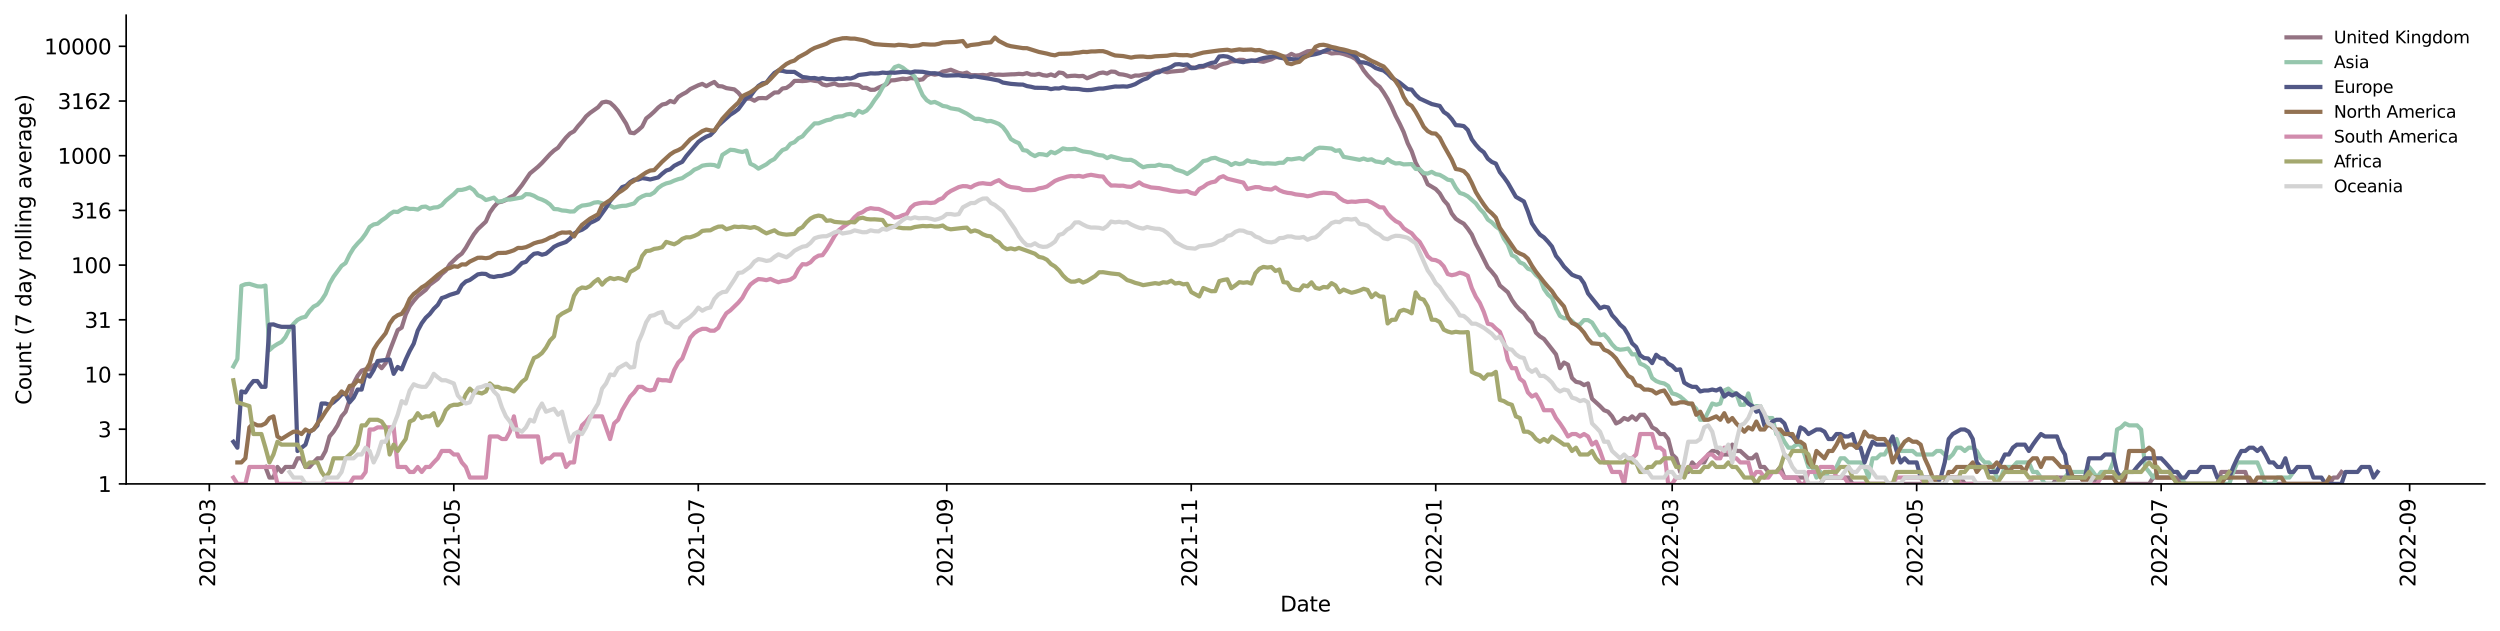 <?xml version="1.0" encoding="utf-8" standalone="no"?>
<!DOCTYPE svg PUBLIC "-//W3C//DTD SVG 1.1//EN"
  "http://www.w3.org/Graphics/SVG/1.1/DTD/svg11.dtd">
<svg xmlns:xlink="http://www.w3.org/1999/xlink" width="1182.891pt" height="298.621pt" viewBox="0 0 1182.891 298.621" xmlns="http://www.w3.org/2000/svg" version="1.1">
 <defs>
  <style type="text/css">*{stroke-linejoin: round; stroke-linecap: butt}</style>
 </defs>
 <g id="figure_1">
  <g id="patch_1">
   <path d="M 0 298.621 
L 1182.891 298.621 
L 1182.891 0 
L 0 0 
z
" style="fill: #ffffff"/>
  </g>
  <g id="axes_1">
   <g id="patch_2">
    <path d="M 59.691 228.96 
L 1175.691 228.96 
L 1175.691 7.2 
L 59.691 7.2 
z
" style="fill: #ffffff"/>
   </g>
   <g id="matplotlib.axis_1">
    <g id="xtick_1">
     <g id="line2d_1">
      <defs>
       <path id="m640e12d7f6" d="M 0 0 
L 0 3.5 
" style="stroke: #000000; stroke-width: 0.8"/>
      </defs>
      <g>
       <use xlink:href="#m640e12d7f6" x="99.04" y="228.96" style="stroke: #000000; stroke-width: 0.8"/>
      </g>
     </g>
     <g id="text_1">
      <!-- 2021-03 -->
      <g transform="translate(101.799 277.743)rotate(-90)scale(0.1 -0.1)">
       <defs>
        <path id="DejaVuSans-32" d="M 1228 531 
L 3431 531 
L 3431 0 
L 469 0 
L 469 531 
Q 828 903 1448 1529 
Q 2069 2156 2228 2338 
Q 2531 2678 2651 2914 
Q 2772 3150 2772 3378 
Q 2772 3750 2511 3984 
Q 2250 4219 1831 4219 
Q 1534 4219 1204 4116 
Q 875 4013 500 3803 
L 500 4441 
Q 881 4594 1212 4672 
Q 1544 4750 1819 4750 
Q 2544 4750 2975 4387 
Q 3406 4025 3406 3419 
Q 3406 3131 3298 2873 
Q 3191 2616 2906 2266 
Q 2828 2175 2409 1742 
Q 1991 1309 1228 531 
z
" transform="scale(0.016)"/>
        <path id="DejaVuSans-30" d="M 2034 4250 
Q 1547 4250 1301 3770 
Q 1056 3291 1056 2328 
Q 1056 1369 1301 889 
Q 1547 409 2034 409 
Q 2525 409 2770 889 
Q 3016 1369 3016 2328 
Q 3016 3291 2770 3770 
Q 2525 4250 2034 4250 
z
M 2034 4750 
Q 2819 4750 3233 4129 
Q 3647 3509 3647 2328 
Q 3647 1150 3233 529 
Q 2819 -91 2034 -91 
Q 1250 -91 836 529 
Q 422 1150 422 2328 
Q 422 3509 836 4129 
Q 1250 4750 2034 4750 
z
" transform="scale(0.016)"/>
        <path id="DejaVuSans-31" d="M 794 531 
L 1825 531 
L 1825 4091 
L 703 3866 
L 703 4441 
L 1819 4666 
L 2450 4666 
L 2450 531 
L 3481 531 
L 3481 0 
L 794 0 
L 794 531 
z
" transform="scale(0.016)"/>
        <path id="DejaVuSans-2d" d="M 313 2009 
L 1997 2009 
L 1997 1497 
L 313 1497 
L 313 2009 
z
" transform="scale(0.016)"/>
        <path id="DejaVuSans-33" d="M 2597 2516 
Q 3050 2419 3304 2112 
Q 3559 1806 3559 1356 
Q 3559 666 3084 287 
Q 2609 -91 1734 -91 
Q 1441 -91 1130 -33 
Q 819 25 488 141 
L 488 750 
Q 750 597 1062 519 
Q 1375 441 1716 441 
Q 2309 441 2620 675 
Q 2931 909 2931 1356 
Q 2931 1769 2642 2001 
Q 2353 2234 1838 2234 
L 1294 2234 
L 1294 2753 
L 1863 2753 
Q 2328 2753 2575 2939 
Q 2822 3125 2822 3475 
Q 2822 3834 2567 4026 
Q 2313 4219 1838 4219 
Q 1578 4219 1281 4162 
Q 984 4106 628 3988 
L 628 4550 
Q 988 4650 1302 4700 
Q 1616 4750 1894 4750 
Q 2613 4750 3031 4423 
Q 3450 4097 3450 3541 
Q 3450 3153 3228 2886 
Q 3006 2619 2597 2516 
z
" transform="scale(0.016)"/>
       </defs>
       <use xlink:href="#DejaVuSans-32"/>
       <use xlink:href="#DejaVuSans-30" x="63.623"/>
       <use xlink:href="#DejaVuSans-32" x="127.246"/>
       <use xlink:href="#DejaVuSans-31" x="190.869"/>
       <use xlink:href="#DejaVuSans-2d" x="254.492"/>
       <use xlink:href="#DejaVuSans-30" x="290.576"/>
       <use xlink:href="#DejaVuSans-33" x="354.199"/>
      </g>
     </g>
    </g>
    <g id="xtick_2">
     <g id="line2d_2">
      <g>
       <use xlink:href="#m640e12d7f6" x="214.717" y="228.96" style="stroke: #000000; stroke-width: 0.8"/>
      </g>
     </g>
     <g id="text_2">
      <!-- 2021-05 -->
      <g transform="translate(217.476 277.743)rotate(-90)scale(0.1 -0.1)">
       <defs>
        <path id="DejaVuSans-35" d="M 691 4666 
L 3169 4666 
L 3169 4134 
L 1269 4134 
L 1269 2991 
Q 1406 3038 1543 3061 
Q 1681 3084 1819 3084 
Q 2600 3084 3056 2656 
Q 3513 2228 3513 1497 
Q 3513 744 3044 326 
Q 2575 -91 1722 -91 
Q 1428 -91 1123 -41 
Q 819 9 494 109 
L 494 744 
Q 775 591 1075 516 
Q 1375 441 1709 441 
Q 2250 441 2565 725 
Q 2881 1009 2881 1497 
Q 2881 1984 2565 2268 
Q 2250 2553 1709 2553 
Q 1456 2553 1204 2497 
Q 953 2441 691 2322 
L 691 4666 
z
" transform="scale(0.016)"/>
       </defs>
       <use xlink:href="#DejaVuSans-32"/>
       <use xlink:href="#DejaVuSans-30" x="63.623"/>
       <use xlink:href="#DejaVuSans-32" x="127.246"/>
       <use xlink:href="#DejaVuSans-31" x="190.869"/>
       <use xlink:href="#DejaVuSans-2d" x="254.492"/>
       <use xlink:href="#DejaVuSans-30" x="290.576"/>
       <use xlink:href="#DejaVuSans-35" x="354.199"/>
      </g>
     </g>
    </g>
    <g id="xtick_3">
     <g id="line2d_3">
      <g>
       <use xlink:href="#m640e12d7f6" x="330.394" y="228.96" style="stroke: #000000; stroke-width: 0.8"/>
      </g>
     </g>
     <g id="text_3">
      <!-- 2021-07 -->
      <g transform="translate(333.153 277.743)rotate(-90)scale(0.1 -0.1)">
       <defs>
        <path id="DejaVuSans-37" d="M 525 4666 
L 3525 4666 
L 3525 4397 
L 1831 0 
L 1172 0 
L 2766 4134 
L 525 4134 
L 525 4666 
z
" transform="scale(0.016)"/>
       </defs>
       <use xlink:href="#DejaVuSans-32"/>
       <use xlink:href="#DejaVuSans-30" x="63.623"/>
       <use xlink:href="#DejaVuSans-32" x="127.246"/>
       <use xlink:href="#DejaVuSans-31" x="190.869"/>
       <use xlink:href="#DejaVuSans-2d" x="254.492"/>
       <use xlink:href="#DejaVuSans-30" x="290.576"/>
       <use xlink:href="#DejaVuSans-37" x="354.199"/>
      </g>
     </g>
    </g>
    <g id="xtick_4">
     <g id="line2d_4">
      <g>
       <use xlink:href="#m640e12d7f6" x="447.968" y="228.96" style="stroke: #000000; stroke-width: 0.8"/>
      </g>
     </g>
     <g id="text_4">
      <!-- 2021-09 -->
      <g transform="translate(450.727 277.743)rotate(-90)scale(0.1 -0.1)">
       <defs>
        <path id="DejaVuSans-39" d="M 703 97 
L 703 672 
Q 941 559 1184 500 
Q 1428 441 1663 441 
Q 2288 441 2617 861 
Q 2947 1281 2994 2138 
Q 2813 1869 2534 1725 
Q 2256 1581 1919 1581 
Q 1219 1581 811 2004 
Q 403 2428 403 3163 
Q 403 3881 828 4315 
Q 1253 4750 1959 4750 
Q 2769 4750 3195 4129 
Q 3622 3509 3622 2328 
Q 3622 1225 3098 567 
Q 2575 -91 1691 -91 
Q 1453 -91 1209 -44 
Q 966 3 703 97 
z
M 1959 2075 
Q 2384 2075 2632 2365 
Q 2881 2656 2881 3163 
Q 2881 3666 2632 3958 
Q 2384 4250 1959 4250 
Q 1534 4250 1286 3958 
Q 1038 3666 1038 3163 
Q 1038 2656 1286 2365 
Q 1534 2075 1959 2075 
z
" transform="scale(0.016)"/>
       </defs>
       <use xlink:href="#DejaVuSans-32"/>
       <use xlink:href="#DejaVuSans-30" x="63.623"/>
       <use xlink:href="#DejaVuSans-32" x="127.246"/>
       <use xlink:href="#DejaVuSans-31" x="190.869"/>
       <use xlink:href="#DejaVuSans-2d" x="254.492"/>
       <use xlink:href="#DejaVuSans-30" x="290.576"/>
       <use xlink:href="#DejaVuSans-39" x="354.199"/>
      </g>
     </g>
    </g>
    <g id="xtick_5">
     <g id="line2d_5">
      <g>
       <use xlink:href="#m640e12d7f6" x="563.645" y="228.96" style="stroke: #000000; stroke-width: 0.8"/>
      </g>
     </g>
     <g id="text_5">
      <!-- 2021-11 -->
      <g transform="translate(566.404 277.743)rotate(-90)scale(0.1 -0.1)">
       <use xlink:href="#DejaVuSans-32"/>
       <use xlink:href="#DejaVuSans-30" x="63.623"/>
       <use xlink:href="#DejaVuSans-32" x="127.246"/>
       <use xlink:href="#DejaVuSans-31" x="190.869"/>
       <use xlink:href="#DejaVuSans-2d" x="254.492"/>
       <use xlink:href="#DejaVuSans-31" x="290.576"/>
       <use xlink:href="#DejaVuSans-31" x="354.199"/>
      </g>
     </g>
    </g>
    <g id="xtick_6">
     <g id="line2d_6">
      <g>
       <use xlink:href="#m640e12d7f6" x="679.322" y="228.96" style="stroke: #000000; stroke-width: 0.8"/>
      </g>
     </g>
     <g id="text_6">
      <!-- 2022-01 -->
      <g transform="translate(682.081 277.743)rotate(-90)scale(0.1 -0.1)">
       <use xlink:href="#DejaVuSans-32"/>
       <use xlink:href="#DejaVuSans-30" x="63.623"/>
       <use xlink:href="#DejaVuSans-32" x="127.246"/>
       <use xlink:href="#DejaVuSans-32" x="190.869"/>
       <use xlink:href="#DejaVuSans-2d" x="254.492"/>
       <use xlink:href="#DejaVuSans-30" x="290.576"/>
       <use xlink:href="#DejaVuSans-31" x="354.199"/>
      </g>
     </g>
    </g>
    <g id="xtick_7">
     <g id="line2d_7">
      <g>
       <use xlink:href="#m640e12d7f6" x="791.206" y="228.96" style="stroke: #000000; stroke-width: 0.8"/>
      </g>
     </g>
     <g id="text_7">
      <!-- 2022-03 -->
      <g transform="translate(793.966 277.743)rotate(-90)scale(0.1 -0.1)">
       <use xlink:href="#DejaVuSans-32"/>
       <use xlink:href="#DejaVuSans-30" x="63.623"/>
       <use xlink:href="#DejaVuSans-32" x="127.246"/>
       <use xlink:href="#DejaVuSans-32" x="190.869"/>
       <use xlink:href="#DejaVuSans-2d" x="254.492"/>
       <use xlink:href="#DejaVuSans-30" x="290.576"/>
       <use xlink:href="#DejaVuSans-33" x="354.199"/>
      </g>
     </g>
    </g>
    <g id="xtick_8">
     <g id="line2d_8">
      <g>
       <use xlink:href="#m640e12d7f6" x="906.883" y="228.96" style="stroke: #000000; stroke-width: 0.8"/>
      </g>
     </g>
     <g id="text_8">
      <!-- 2022-05 -->
      <g transform="translate(909.643 277.743)rotate(-90)scale(0.1 -0.1)">
       <use xlink:href="#DejaVuSans-32"/>
       <use xlink:href="#DejaVuSans-30" x="63.623"/>
       <use xlink:href="#DejaVuSans-32" x="127.246"/>
       <use xlink:href="#DejaVuSans-32" x="190.869"/>
       <use xlink:href="#DejaVuSans-2d" x="254.492"/>
       <use xlink:href="#DejaVuSans-30" x="290.576"/>
       <use xlink:href="#DejaVuSans-35" x="354.199"/>
      </g>
     </g>
    </g>
    <g id="xtick_9">
     <g id="line2d_9">
      <g>
       <use xlink:href="#m640e12d7f6" x="1022.561" y="228.96" style="stroke: #000000; stroke-width: 0.8"/>
      </g>
     </g>
     <g id="text_9">
      <!-- 2022-07 -->
      <g transform="translate(1025.32 277.743)rotate(-90)scale(0.1 -0.1)">
       <use xlink:href="#DejaVuSans-32"/>
       <use xlink:href="#DejaVuSans-30" x="63.623"/>
       <use xlink:href="#DejaVuSans-32" x="127.246"/>
       <use xlink:href="#DejaVuSans-32" x="190.869"/>
       <use xlink:href="#DejaVuSans-2d" x="254.492"/>
       <use xlink:href="#DejaVuSans-30" x="290.576"/>
       <use xlink:href="#DejaVuSans-37" x="354.199"/>
      </g>
     </g>
    </g>
    <g id="xtick_10">
     <g id="line2d_10">
      <g>
       <use xlink:href="#m640e12d7f6" x="1140.134" y="228.96" style="stroke: #000000; stroke-width: 0.8"/>
      </g>
     </g>
     <g id="text_10">
      <!-- 2022-09 -->
      <g transform="translate(1142.893 277.743)rotate(-90)scale(0.1 -0.1)">
       <use xlink:href="#DejaVuSans-32"/>
       <use xlink:href="#DejaVuSans-30" x="63.623"/>
       <use xlink:href="#DejaVuSans-32" x="127.246"/>
       <use xlink:href="#DejaVuSans-32" x="190.869"/>
       <use xlink:href="#DejaVuSans-2d" x="254.492"/>
       <use xlink:href="#DejaVuSans-30" x="290.576"/>
       <use xlink:href="#DejaVuSans-39" x="354.199"/>
      </g>
     </g>
    </g>
    <g id="text_11">
     <!-- Date -->
     <g transform="translate(605.74 289.341)scale(0.1 -0.1)">
      <defs>
       <path id="DejaVuSans-44" d="M 1259 4147 
L 1259 519 
L 2022 519 
Q 2988 519 3436 956 
Q 3884 1394 3884 2338 
Q 3884 3275 3436 3711 
Q 2988 4147 2022 4147 
L 1259 4147 
z
M 628 4666 
L 1925 4666 
Q 3281 4666 3915 4102 
Q 4550 3538 4550 2338 
Q 4550 1131 3912 565 
Q 3275 0 1925 0 
L 628 0 
L 628 4666 
z
" transform="scale(0.016)"/>
       <path id="DejaVuSans-61" d="M 2194 1759 
Q 1497 1759 1228 1600 
Q 959 1441 959 1056 
Q 959 750 1161 570 
Q 1363 391 1709 391 
Q 2188 391 2477 730 
Q 2766 1069 2766 1631 
L 2766 1759 
L 2194 1759 
z
M 3341 1997 
L 3341 0 
L 2766 0 
L 2766 531 
Q 2569 213 2275 61 
Q 1981 -91 1556 -91 
Q 1019 -91 701 211 
Q 384 513 384 1019 
Q 384 1609 779 1909 
Q 1175 2209 1959 2209 
L 2766 2209 
L 2766 2266 
Q 2766 2663 2505 2880 
Q 2244 3097 1772 3097 
Q 1472 3097 1187 3025 
Q 903 2953 641 2809 
L 641 3341 
Q 956 3463 1253 3523 
Q 1550 3584 1831 3584 
Q 2591 3584 2966 3190 
Q 3341 2797 3341 1997 
z
" transform="scale(0.016)"/>
       <path id="DejaVuSans-74" d="M 1172 4494 
L 1172 3500 
L 2356 3500 
L 2356 3053 
L 1172 3053 
L 1172 1153 
Q 1172 725 1289 603 
Q 1406 481 1766 481 
L 2356 481 
L 2356 0 
L 1766 0 
Q 1100 0 847 248 
Q 594 497 594 1153 
L 594 3053 
L 172 3053 
L 172 3500 
L 594 3500 
L 594 4494 
L 1172 4494 
z
" transform="scale(0.016)"/>
       <path id="DejaVuSans-65" d="M 3597 1894 
L 3597 1613 
L 953 1613 
Q 991 1019 1311 708 
Q 1631 397 2203 397 
Q 2534 397 2845 478 
Q 3156 559 3463 722 
L 3463 178 
Q 3153 47 2828 -22 
Q 2503 -91 2169 -91 
Q 1331 -91 842 396 
Q 353 884 353 1716 
Q 353 2575 817 3079 
Q 1281 3584 2069 3584 
Q 2775 3584 3186 3129 
Q 3597 2675 3597 1894 
z
M 3022 2063 
Q 3016 2534 2758 2815 
Q 2500 3097 2075 3097 
Q 1594 3097 1305 2825 
Q 1016 2553 972 2059 
L 3022 2063 
z
" transform="scale(0.016)"/>
      </defs>
      <use xlink:href="#DejaVuSans-44"/>
      <use xlink:href="#DejaVuSans-61" x="77.002"/>
      <use xlink:href="#DejaVuSans-74" x="138.281"/>
      <use xlink:href="#DejaVuSans-65" x="177.49"/>
     </g>
    </g>
   </g>
   <g id="matplotlib.axis_2">
    <g id="ytick_1">
     <g id="line2d_11">
      <defs>
       <path id="m76e1b67cbc" d="M 0 0 
L -3.5 0 
" style="stroke: #000000; stroke-width: 0.8"/>
      </defs>
      <g>
       <use xlink:href="#m76e1b67cbc" x="59.691" y="228.96" style="stroke: #000000; stroke-width: 0.8"/>
      </g>
     </g>
     <g id="text_12">
      <!-- 1 -->
      <g transform="translate(46.328 232.759)scale(0.1 -0.1)">
       <use xlink:href="#DejaVuSans-31"/>
      </g>
     </g>
    </g>
    <g id="ytick_2">
     <g id="line2d_12">
      <g>
       <use xlink:href="#m76e1b67cbc" x="59.691" y="203.08" style="stroke: #000000; stroke-width: 0.8"/>
      </g>
     </g>
     <g id="text_13">
      <!-- 3 -->
      <g transform="translate(46.328 206.879)scale(0.1 -0.1)">
       <use xlink:href="#DejaVuSans-33"/>
      </g>
     </g>
    </g>
    <g id="ytick_3">
     <g id="line2d_13">
      <g>
       <use xlink:href="#m76e1b67cbc" x="59.691" y="177.199" style="stroke: #000000; stroke-width: 0.8"/>
      </g>
     </g>
     <g id="text_14">
      <!-- 10 -->
      <g transform="translate(39.966 180.998)scale(0.1 -0.1)">
       <use xlink:href="#DejaVuSans-31"/>
       <use xlink:href="#DejaVuSans-30" x="63.623"/>
      </g>
     </g>
    </g>
    <g id="ytick_4">
     <g id="line2d_14">
      <g>
       <use xlink:href="#m76e1b67cbc" x="59.691" y="151.319" style="stroke: #000000; stroke-width: 0.8"/>
      </g>
     </g>
     <g id="text_15">
      <!-- 31 -->
      <g transform="translate(39.966 155.118)scale(0.1 -0.1)">
       <use xlink:href="#DejaVuSans-33"/>
       <use xlink:href="#DejaVuSans-31" x="63.623"/>
      </g>
     </g>
    </g>
    <g id="ytick_5">
     <g id="line2d_15">
      <g>
       <use xlink:href="#m76e1b67cbc" x="59.691" y="125.438" style="stroke: #000000; stroke-width: 0.8"/>
      </g>
     </g>
     <g id="text_16">
      <!-- 100 -->
      <g transform="translate(33.603 129.238)scale(0.1 -0.1)">
       <use xlink:href="#DejaVuSans-31"/>
       <use xlink:href="#DejaVuSans-30" x="63.623"/>
       <use xlink:href="#DejaVuSans-30" x="127.246"/>
      </g>
     </g>
    </g>
    <g id="ytick_6">
     <g id="line2d_16">
      <g>
       <use xlink:href="#m76e1b67cbc" x="59.691" y="99.558" style="stroke: #000000; stroke-width: 0.8"/>
      </g>
     </g>
     <g id="text_17">
      <!-- 316 -->
      <g transform="translate(33.603 103.357)scale(0.1 -0.1)">
       <defs>
        <path id="DejaVuSans-36" d="M 2113 2584 
Q 1688 2584 1439 2293 
Q 1191 2003 1191 1497 
Q 1191 994 1439 701 
Q 1688 409 2113 409 
Q 2538 409 2786 701 
Q 3034 994 3034 1497 
Q 3034 2003 2786 2293 
Q 2538 2584 2113 2584 
z
M 3366 4563 
L 3366 3988 
Q 3128 4100 2886 4159 
Q 2644 4219 2406 4219 
Q 1781 4219 1451 3797 
Q 1122 3375 1075 2522 
Q 1259 2794 1537 2939 
Q 1816 3084 2150 3084 
Q 2853 3084 3261 2657 
Q 3669 2231 3669 1497 
Q 3669 778 3244 343 
Q 2819 -91 2113 -91 
Q 1303 -91 875 529 
Q 447 1150 447 2328 
Q 447 3434 972 4092 
Q 1497 4750 2381 4750 
Q 2619 4750 2861 4703 
Q 3103 4656 3366 4563 
z
" transform="scale(0.016)"/>
       </defs>
       <use xlink:href="#DejaVuSans-33"/>
       <use xlink:href="#DejaVuSans-31" x="63.623"/>
       <use xlink:href="#DejaVuSans-36" x="127.246"/>
      </g>
     </g>
    </g>
    <g id="ytick_7">
     <g id="line2d_17">
      <g>
       <use xlink:href="#m76e1b67cbc" x="59.691" y="73.678" style="stroke: #000000; stroke-width: 0.8"/>
      </g>
     </g>
     <g id="text_18">
      <!-- 1000 -->
      <g transform="translate(27.241 77.477)scale(0.1 -0.1)">
       <use xlink:href="#DejaVuSans-31"/>
       <use xlink:href="#DejaVuSans-30" x="63.623"/>
       <use xlink:href="#DejaVuSans-30" x="127.246"/>
       <use xlink:href="#DejaVuSans-30" x="190.869"/>
      </g>
     </g>
    </g>
    <g id="ytick_8">
     <g id="line2d_18">
      <g>
       <use xlink:href="#m76e1b67cbc" x="59.691" y="47.797" style="stroke: #000000; stroke-width: 0.8"/>
      </g>
     </g>
     <g id="text_19">
      <!-- 3162 -->
      <g transform="translate(27.241 51.596)scale(0.1 -0.1)">
       <use xlink:href="#DejaVuSans-33"/>
       <use xlink:href="#DejaVuSans-31" x="63.623"/>
       <use xlink:href="#DejaVuSans-36" x="127.246"/>
       <use xlink:href="#DejaVuSans-32" x="190.869"/>
      </g>
     </g>
    </g>
    <g id="ytick_9">
     <g id="line2d_19">
      <g>
       <use xlink:href="#m76e1b67cbc" x="59.691" y="21.917" style="stroke: #000000; stroke-width: 0.8"/>
      </g>
     </g>
     <g id="text_20">
      <!-- 10000 -->
      <g transform="translate(20.878 25.716)scale(0.1 -0.1)">
       <use xlink:href="#DejaVuSans-31"/>
       <use xlink:href="#DejaVuSans-30" x="63.623"/>
       <use xlink:href="#DejaVuSans-30" x="127.246"/>
       <use xlink:href="#DejaVuSans-30" x="190.869"/>
       <use xlink:href="#DejaVuSans-30" x="254.492"/>
      </g>
     </g>
    </g>
    <g id="text_21">
     <!-- Count (7 day rolling average) -->
     <g transform="translate(14.798 191.548)rotate(-90)scale(0.1 -0.1)">
      <defs>
       <path id="DejaVuSans-43" d="M 4122 4306 
L 4122 3641 
Q 3803 3938 3442 4084 
Q 3081 4231 2675 4231 
Q 1875 4231 1450 3742 
Q 1025 3253 1025 2328 
Q 1025 1406 1450 917 
Q 1875 428 2675 428 
Q 3081 428 3442 575 
Q 3803 722 4122 1019 
L 4122 359 
Q 3791 134 3420 21 
Q 3050 -91 2638 -91 
Q 1578 -91 968 557 
Q 359 1206 359 2328 
Q 359 3453 968 4101 
Q 1578 4750 2638 4750 
Q 3056 4750 3426 4639 
Q 3797 4528 4122 4306 
z
" transform="scale(0.016)"/>
       <path id="DejaVuSans-6f" d="M 1959 3097 
Q 1497 3097 1228 2736 
Q 959 2375 959 1747 
Q 959 1119 1226 758 
Q 1494 397 1959 397 
Q 2419 397 2687 759 
Q 2956 1122 2956 1747 
Q 2956 2369 2687 2733 
Q 2419 3097 1959 3097 
z
M 1959 3584 
Q 2709 3584 3137 3096 
Q 3566 2609 3566 1747 
Q 3566 888 3137 398 
Q 2709 -91 1959 -91 
Q 1206 -91 779 398 
Q 353 888 353 1747 
Q 353 2609 779 3096 
Q 1206 3584 1959 3584 
z
" transform="scale(0.016)"/>
       <path id="DejaVuSans-75" d="M 544 1381 
L 544 3500 
L 1119 3500 
L 1119 1403 
Q 1119 906 1312 657 
Q 1506 409 1894 409 
Q 2359 409 2629 706 
Q 2900 1003 2900 1516 
L 2900 3500 
L 3475 3500 
L 3475 0 
L 2900 0 
L 2900 538 
Q 2691 219 2414 64 
Q 2138 -91 1772 -91 
Q 1169 -91 856 284 
Q 544 659 544 1381 
z
M 1991 3584 
L 1991 3584 
z
" transform="scale(0.016)"/>
       <path id="DejaVuSans-6e" d="M 3513 2113 
L 3513 0 
L 2938 0 
L 2938 2094 
Q 2938 2591 2744 2837 
Q 2550 3084 2163 3084 
Q 1697 3084 1428 2787 
Q 1159 2491 1159 1978 
L 1159 0 
L 581 0 
L 581 3500 
L 1159 3500 
L 1159 2956 
Q 1366 3272 1645 3428 
Q 1925 3584 2291 3584 
Q 2894 3584 3203 3211 
Q 3513 2838 3513 2113 
z
" transform="scale(0.016)"/>
       <path id="DejaVuSans-20" transform="scale(0.016)"/>
       <path id="DejaVuSans-28" d="M 1984 4856 
Q 1566 4138 1362 3434 
Q 1159 2731 1159 2009 
Q 1159 1288 1364 580 
Q 1569 -128 1984 -844 
L 1484 -844 
Q 1016 -109 783 600 
Q 550 1309 550 2009 
Q 550 2706 781 3412 
Q 1013 4119 1484 4856 
L 1984 4856 
z
" transform="scale(0.016)"/>
       <path id="DejaVuSans-64" d="M 2906 2969 
L 2906 4863 
L 3481 4863 
L 3481 0 
L 2906 0 
L 2906 525 
Q 2725 213 2448 61 
Q 2172 -91 1784 -91 
Q 1150 -91 751 415 
Q 353 922 353 1747 
Q 353 2572 751 3078 
Q 1150 3584 1784 3584 
Q 2172 3584 2448 3432 
Q 2725 3281 2906 2969 
z
M 947 1747 
Q 947 1113 1208 752 
Q 1469 391 1925 391 
Q 2381 391 2643 752 
Q 2906 1113 2906 1747 
Q 2906 2381 2643 2742 
Q 2381 3103 1925 3103 
Q 1469 3103 1208 2742 
Q 947 2381 947 1747 
z
" transform="scale(0.016)"/>
       <path id="DejaVuSans-79" d="M 2059 -325 
Q 1816 -950 1584 -1140 
Q 1353 -1331 966 -1331 
L 506 -1331 
L 506 -850 
L 844 -850 
Q 1081 -850 1212 -737 
Q 1344 -625 1503 -206 
L 1606 56 
L 191 3500 
L 800 3500 
L 1894 763 
L 2988 3500 
L 3597 3500 
L 2059 -325 
z
" transform="scale(0.016)"/>
       <path id="DejaVuSans-72" d="M 2631 2963 
Q 2534 3019 2420 3045 
Q 2306 3072 2169 3072 
Q 1681 3072 1420 2755 
Q 1159 2438 1159 1844 
L 1159 0 
L 581 0 
L 581 3500 
L 1159 3500 
L 1159 2956 
Q 1341 3275 1631 3429 
Q 1922 3584 2338 3584 
Q 2397 3584 2469 3576 
Q 2541 3569 2628 3553 
L 2631 2963 
z
" transform="scale(0.016)"/>
       <path id="DejaVuSans-6c" d="M 603 4863 
L 1178 4863 
L 1178 0 
L 603 0 
L 603 4863 
z
" transform="scale(0.016)"/>
       <path id="DejaVuSans-69" d="M 603 3500 
L 1178 3500 
L 1178 0 
L 603 0 
L 603 3500 
z
M 603 4863 
L 1178 4863 
L 1178 4134 
L 603 4134 
L 603 4863 
z
" transform="scale(0.016)"/>
       <path id="DejaVuSans-67" d="M 2906 1791 
Q 2906 2416 2648 2759 
Q 2391 3103 1925 3103 
Q 1463 3103 1205 2759 
Q 947 2416 947 1791 
Q 947 1169 1205 825 
Q 1463 481 1925 481 
Q 2391 481 2648 825 
Q 2906 1169 2906 1791 
z
M 3481 434 
Q 3481 -459 3084 -895 
Q 2688 -1331 1869 -1331 
Q 1566 -1331 1297 -1286 
Q 1028 -1241 775 -1147 
L 775 -588 
Q 1028 -725 1275 -790 
Q 1522 -856 1778 -856 
Q 2344 -856 2625 -561 
Q 2906 -266 2906 331 
L 2906 616 
Q 2728 306 2450 153 
Q 2172 0 1784 0 
Q 1141 0 747 490 
Q 353 981 353 1791 
Q 353 2603 747 3093 
Q 1141 3584 1784 3584 
Q 2172 3584 2450 3431 
Q 2728 3278 2906 2969 
L 2906 3500 
L 3481 3500 
L 3481 434 
z
" transform="scale(0.016)"/>
       <path id="DejaVuSans-76" d="M 191 3500 
L 800 3500 
L 1894 563 
L 2988 3500 
L 3597 3500 
L 2284 0 
L 1503 0 
L 191 3500 
z
" transform="scale(0.016)"/>
       <path id="DejaVuSans-29" d="M 513 4856 
L 1013 4856 
Q 1481 4119 1714 3412 
Q 1947 2706 1947 2009 
Q 1947 1309 1714 600 
Q 1481 -109 1013 -844 
L 513 -844 
Q 928 -128 1133 580 
Q 1338 1288 1338 2009 
Q 1338 2731 1133 3434 
Q 928 4138 513 4856 
z
" transform="scale(0.016)"/>
      </defs>
      <use xlink:href="#DejaVuSans-43"/>
      <use xlink:href="#DejaVuSans-6f" x="69.824"/>
      <use xlink:href="#DejaVuSans-75" x="131.006"/>
      <use xlink:href="#DejaVuSans-6e" x="194.385"/>
      <use xlink:href="#DejaVuSans-74" x="257.764"/>
      <use xlink:href="#DejaVuSans-20" x="296.973"/>
      <use xlink:href="#DejaVuSans-28" x="328.76"/>
      <use xlink:href="#DejaVuSans-37" x="367.773"/>
      <use xlink:href="#DejaVuSans-20" x="431.396"/>
      <use xlink:href="#DejaVuSans-64" x="463.184"/>
      <use xlink:href="#DejaVuSans-61" x="526.66"/>
      <use xlink:href="#DejaVuSans-79" x="587.939"/>
      <use xlink:href="#DejaVuSans-20" x="647.119"/>
      <use xlink:href="#DejaVuSans-72" x="678.906"/>
      <use xlink:href="#DejaVuSans-6f" x="717.77"/>
      <use xlink:href="#DejaVuSans-6c" x="778.951"/>
      <use xlink:href="#DejaVuSans-6c" x="806.734"/>
      <use xlink:href="#DejaVuSans-69" x="834.518"/>
      <use xlink:href="#DejaVuSans-6e" x="862.301"/>
      <use xlink:href="#DejaVuSans-67" x="925.68"/>
      <use xlink:href="#DejaVuSans-20" x="989.156"/>
      <use xlink:href="#DejaVuSans-61" x="1020.943"/>
      <use xlink:href="#DejaVuSans-76" x="1082.223"/>
      <use xlink:href="#DejaVuSans-65" x="1141.402"/>
      <use xlink:href="#DejaVuSans-72" x="1202.926"/>
      <use xlink:href="#DejaVuSans-61" x="1244.039"/>
      <use xlink:href="#DejaVuSans-67" x="1305.318"/>
      <use xlink:href="#DejaVuSans-65" x="1368.795"/>
      <use xlink:href="#DejaVuSans-29" x="1430.318"/>
     </g>
    </g>
   </g>
   <g id="line2d_20">
    <path d="M 125.589 220.942 
L 127.485 225.958 
L 129.381 225.958 
L 131.278 220.942 
L 133.174 223.311 
L 135.07 220.942 
L 138.863 220.942 
L 140.759 216.844 
L 142.656 216.844 
L 144.552 220.942 
L 146.448 220.942 
L 148.345 218.8 
L 150.241 216.844 
L 152.138 216.844 
L 154.034 213.378 
L 155.93 206.514 
L 157.827 204.264 
L 159.723 201.262 
L 161.619 197.008 
L 163.516 194.795 
L 165.412 189.224 
L 167.308 181.426 
L 169.205 177.851 
L 171.101 175.351 
L 172.997 174.767 
L 174.894 174.767 
L 176.79 172.835 
L 178.686 172.312 
L 180.583 174.197 
L 182.479 171.801 
L 184.375 166.04 
L 188.168 156.219 
L 190.064 154.991 
L 191.961 148.855 
L 193.857 144.863 
L 195.753 142.343 
L 197.65 140.138 
L 201.443 137.137 
L 203.339 134.73 
L 207.132 131.905 
L 209.028 129.627 
L 210.924 128.058 
L 212.821 125.056 
L 216.613 121.393 
L 218.51 119.99 
L 220.406 117.264 
L 222.302 113.949 
L 224.199 110.875 
L 226.095 108.426 
L 229.888 104.854 
L 231.784 100.55 
L 233.68 97.853 
L 235.577 95.803 
L 237.473 95.411 
L 239.369 94.631 
L 241.266 93.347 
L 243.162 92.427 
L 246.955 87.624 
L 250.748 82.065 
L 254.54 78.924 
L 256.437 77.094 
L 260.229 72.96 
L 262.126 71.213 
L 264.022 69.905 
L 265.918 67.393 
L 267.815 65.085 
L 269.711 63.162 
L 271.607 62.103 
L 273.504 59.645 
L 275.4 57.541 
L 277.296 55.075 
L 279.193 53.429 
L 282.985 50.745 
L 284.882 48.503 
L 286.778 48.102 
L 288.674 48.578 
L 290.571 50.306 
L 292.467 52.498 
L 296.26 58.517 
L 298.156 62.746 
L 300.053 63.032 
L 301.949 61.604 
L 303.845 59.902 
L 305.742 56.047 
L 307.638 54.545 
L 309.534 52.824 
L 311.431 50.9 
L 313.327 49.472 
L 315.223 49.06 
L 317.12 47.766 
L 319.016 48.411 
L 320.912 45.865 
L 322.809 44.665 
L 324.705 43.684 
L 326.601 42.162 
L 330.394 40.354 
L 332.29 39.69 
L 334.187 40.786 
L 336.083 39.713 
L 337.979 38.779 
L 339.876 40.729 
L 341.772 40.892 
L 343.669 41.689 
L 347.461 42.297 
L 349.358 43.893 
L 351.254 46.243 
L 353.15 46.646 
L 355.047 46.652 
L 356.943 47.648 
L 358.839 46.468 
L 360.736 46.39 
L 362.632 46.493 
L 366.425 43.783 
L 368.321 43.713 
L 370.217 41.879 
L 372.114 41.589 
L 374.01 40.289 
L 375.906 38.3 
L 377.803 38.259 
L 379.699 38.365 
L 381.595 38.22 
L 383.492 37.86 
L 385.388 38.249 
L 387.285 38.449 
L 389.181 39.938 
L 391.077 40.411 
L 394.87 39.537 
L 396.766 40.325 
L 398.663 40.312 
L 400.559 40.161 
L 402.455 39.813 
L 406.248 40.244 
L 408.144 41.552 
L 410.041 41.577 
L 411.937 42.501 
L 413.833 42.463 
L 415.73 41.448 
L 419.522 39.838 
L 421.419 38.033 
L 423.315 37.948 
L 427.108 37.234 
L 429.004 37.442 
L 430.9 36.931 
L 432.797 37.133 
L 434.693 37.847 
L 436.59 37.536 
L 438.486 35.659 
L 440.382 34.896 
L 442.279 35.318 
L 444.175 34.977 
L 446.071 33.851 
L 447.968 33.522 
L 449.864 32.989 
L 453.657 34.532 
L 455.553 34.844 
L 457.449 34.353 
L 459.346 35.596 
L 461.242 35.543 
L 463.138 35.619 
L 465.035 35.455 
L 466.931 35.716 
L 468.827 34.982 
L 470.724 35.426 
L 472.62 35.312 
L 474.516 35.414 
L 478.309 35.177 
L 480.205 35.135 
L 482.102 34.947 
L 483.998 35.093 
L 485.895 34.586 
L 487.791 35.295 
L 489.687 35.373 
L 491.584 34.931 
L 493.48 35.569 
L 495.376 35.837 
L 497.273 35.226 
L 499.169 35.938 
L 501.065 34.313 
L 502.962 34.595 
L 504.858 36.153 
L 506.754 35.911 
L 508.651 35.822 
L 510.547 36.051 
L 512.443 35.91 
L 514.34 37.024 
L 518.132 35.522 
L 520.029 34.617 
L 521.925 34.31 
L 523.821 34.808 
L 525.718 33.865 
L 527.614 33.993 
L 529.511 35.071 
L 531.407 35.279 
L 533.303 35.713 
L 535.2 36.397 
L 537.096 35.73 
L 538.992 35.775 
L 540.889 35.308 
L 542.785 34.985 
L 544.681 34.911 
L 546.578 34.058 
L 548.474 33.446 
L 550.37 33.722 
L 552.267 34.193 
L 554.163 33.877 
L 557.956 33.525 
L 559.852 33.392 
L 561.748 32.446 
L 563.645 31.857 
L 565.541 32.026 
L 569.334 31.632 
L 571.23 30.855 
L 575.023 32.006 
L 576.919 30.904 
L 578.816 30.214 
L 580.712 29.806 
L 582.608 29.084 
L 584.505 28.938 
L 586.401 28.287 
L 588.297 28.346 
L 590.194 29.104 
L 592.09 28.775 
L 593.986 28.62 
L 597.779 29.237 
L 601.572 28.07 
L 603.468 27.062 
L 607.261 26.884 
L 609.157 26.669 
L 611.053 25.491 
L 612.95 26.409 
L 614.846 26.085 
L 618.639 24.264 
L 622.431 23.929 
L 624.328 24.774 
L 626.224 24.47 
L 628.121 24.566 
L 630.017 25.312 
L 631.913 25.119 
L 633.81 25.11 
L 635.706 25.562 
L 639.499 26.861 
L 641.395 27.914 
L 643.291 30.091 
L 645.188 33.252 
L 647.084 35.664 
L 650.877 39.59 
L 652.773 41.063 
L 654.669 43.733 
L 656.566 46.828 
L 658.462 50.535 
L 660.358 54.828 
L 662.255 58.483 
L 664.151 62.508 
L 666.047 67.75 
L 667.944 71.553 
L 669.84 76.99 
L 671.737 80.529 
L 673.633 82.868 
L 675.529 87.193 
L 679.322 89.459 
L 681.218 91.471 
L 683.115 94.713 
L 685.011 96.85 
L 686.907 101.022 
L 688.804 103.494 
L 690.7 104.789 
L 692.596 105.839 
L 694.493 108.201 
L 696.389 110.976 
L 698.285 115.36 
L 700.182 118.883 
L 703.974 126.49 
L 705.871 128.606 
L 707.767 130.983 
L 709.663 135.073 
L 713.456 138.301 
L 715.352 141.871 
L 717.249 144.56 
L 719.145 146.605 
L 721.042 148.138 
L 722.938 150.852 
L 724.834 152.718 
L 726.731 157.386 
L 728.627 159.185 
L 730.523 160.368 
L 736.212 167.66 
L 738.109 174.197 
L 740.005 171.55 
L 741.901 172.572 
L 743.798 178.865 
L 745.694 180.664 
L 747.59 181.042 
L 749.487 182.215 
L 751.383 181.426 
L 753.279 188.682 
L 757.072 192.147 
L 758.968 194.103 
L 760.865 194.795 
L 762.761 197.008 
L 764.657 200.344 
L 766.554 199.463 
L 768.45 197.797 
L 770.347 198.614 
L 772.243 197.008 
L 774.139 198.614 
L 776.036 196.246 
L 777.932 196.246 
L 779.828 198.614 
L 781.725 202.219 
L 783.621 203.218 
L 785.517 205.361 
L 787.414 205.361 
L 789.31 207.729 
L 791.206 215.044 
L 793.103 216.844 
L 794.999 223.311 
L 798.792 223.311 
L 800.688 218.8 
L 802.584 220.942 
L 804.481 218.8 
L 806.377 218.8 
L 808.273 215.044 
L 810.17 213.378 
L 812.066 213.378 
L 813.963 215.044 
L 817.755 215.044 
L 819.652 210.377 
L 821.548 213.378 
L 823.444 213.378 
L 827.237 216.844 
L 829.133 216.844 
L 831.03 215.044 
L 832.926 220.942 
L 834.822 220.942 
L 836.719 223.311 
L 840.511 223.311 
L 842.408 220.942 
L 844.304 225.958 
L 853.786 225.958 
L 855.682 228.96 
L 861.371 228.96 
L 863.268 225.958 
L 874.646 225.958 
L 876.542 228.96 
L 914.469 228.96 
L 916.365 225.958 
L 927.743 225.958 
L 929.64 228.96 
L 971.359 228.96 
L 973.256 225.958 
L 984.634 225.958 
L 986.53 228.96 
L 990.323 228.96 
L 992.219 225.958 
L 1003.597 225.958 
L 1005.494 228.96 
L 1016.872 228.96 
L 1018.768 225.958 
L 1030.146 225.958 
L 1032.042 228.96 
L 1049.109 228.96 
L 1051.006 223.311 
L 1062.384 223.311 
L 1064.28 228.96 
L 1102.207 228.96 
L 1104.104 225.958 
L 1106 225.958 
L 1107.896 223.311 
L 1107.896 223.311 
" clip-path="url(#p6296daba88)" style="fill: none; stroke: #947383; stroke-width: 2; stroke-linecap: square"/>
   </g>
   <g id="line2d_21">
    <path d="M 110.418 173.37 
L 112.314 169.866 
L 114.211 135.221 
L 116.107 134.489 
L 118.003 134.298 
L 121.796 135.471 
L 123.692 135.571 
L 125.589 135.122 
L 127.485 165.652 
L 129.381 163.986 
L 131.278 162.771 
L 133.174 161.779 
L 135.07 159.475 
L 136.967 155.72 
L 138.863 153.265 
L 140.759 151.355 
L 142.656 150.36 
L 144.552 149.879 
L 146.448 147.105 
L 148.345 145.093 
L 150.241 144.114 
L 152.138 142.072 
L 154.034 139.112 
L 155.93 134.298 
L 157.827 130.941 
L 161.619 125.794 
L 163.516 124.464 
L 165.412 120.499 
L 167.308 117.398 
L 169.205 115.176 
L 171.101 113.21 
L 172.997 110.608 
L 174.894 107.381 
L 176.79 106.204 
L 178.686 105.839 
L 180.583 104.295 
L 182.479 103.028 
L 184.375 101.328 
L 186.272 100.151 
L 188.168 100.308 
L 190.064 99.102 
L 191.961 98.358 
L 193.857 98.854 
L 195.753 98.844 
L 197.65 99.161 
L 199.546 97.929 
L 201.443 97.74 
L 203.339 98.746 
L 205.235 98.195 
L 207.132 98.042 
L 209.028 97.049 
L 210.924 94.935 
L 214.717 91.828 
L 216.613 89.898 
L 218.51 89.851 
L 220.406 89.388 
L 222.302 88.638 
L 224.199 89.944 
L 226.095 92.382 
L 227.991 93.171 
L 229.888 94.631 
L 231.784 94.131 
L 233.68 93.51 
L 235.577 95.369 
L 237.473 95.218 
L 239.369 94.396 
L 241.266 94.428 
L 246.955 93.424 
L 248.851 91.843 
L 250.748 91.951 
L 252.644 92.65 
L 254.54 93.783 
L 256.437 94.436 
L 258.333 95.352 
L 260.229 96.733 
L 262.126 98.894 
L 264.022 99.022 
L 265.918 99.584 
L 267.815 99.727 
L 269.711 100.099 
L 271.607 100.036 
L 273.504 98.281 
L 275.4 97.277 
L 277.296 97.049 
L 279.193 96.697 
L 281.089 95.881 
L 282.985 95.649 
L 284.882 96.15 
L 286.778 97.167 
L 288.674 97.332 
L 290.571 98.233 
L 292.467 97.75 
L 294.364 97.415 
L 296.26 97.341 
L 300.053 96.246 
L 301.949 94.036 
L 303.845 92.935 
L 305.742 92.191 
L 307.638 92.184 
L 309.534 91.078 
L 311.431 88.94 
L 313.327 87.618 
L 315.223 86.775 
L 317.12 86.314 
L 319.016 85.452 
L 320.912 84.779 
L 322.809 84.289 
L 324.705 83.004 
L 326.601 81.884 
L 328.498 80.308 
L 330.394 79.515 
L 332.29 78.399 
L 334.187 78.076 
L 336.083 77.951 
L 337.979 78.099 
L 339.876 78.899 
L 341.772 73.299 
L 345.565 70.871 
L 347.461 71.03 
L 349.358 71.553 
L 351.254 71.921 
L 353.15 71.274 
L 355.047 77.486 
L 356.943 78.383 
L 358.839 79.788 
L 362.632 77.747 
L 364.528 76.232 
L 366.425 75.237 
L 368.321 72.976 
L 370.217 71.018 
L 372.114 70.308 
L 374.01 68.023 
L 375.906 67.274 
L 377.803 65.432 
L 379.699 64.518 
L 381.595 62.259 
L 385.388 58.382 
L 387.285 58.372 
L 391.077 56.9 
L 392.974 56.559 
L 394.87 55.553 
L 396.766 55.146 
L 398.663 55.002 
L 400.559 54.142 
L 402.455 53.879 
L 404.352 54.721 
L 406.248 52.454 
L 408.144 53.333 
L 410.041 52.344 
L 411.937 50.233 
L 413.833 47.335 
L 415.73 44.854 
L 417.626 41.361 
L 419.522 39.008 
L 421.419 34.23 
L 423.315 31.776 
L 425.211 31.102 
L 427.108 31.996 
L 429.004 33.503 
L 430.9 34.476 
L 432.797 36.266 
L 434.693 40.904 
L 436.59 45.1 
L 438.486 47.417 
L 440.382 48.612 
L 442.279 48.223 
L 444.175 49.08 
L 446.071 50.12 
L 447.968 50.436 
L 449.864 51.238 
L 453.657 51.861 
L 457.449 53.774 
L 461.242 56.244 
L 463.138 56.244 
L 465.035 56.698 
L 466.931 57.363 
L 468.827 57.239 
L 470.724 57.879 
L 472.62 58.662 
L 474.516 60.096 
L 476.413 62.612 
L 478.309 65.802 
L 480.205 66.929 
L 482.102 67.775 
L 483.998 71.01 
L 485.895 71.308 
L 487.791 72.873 
L 489.687 73.852 
L 491.584 72.895 
L 493.48 73.035 
L 495.376 73.463 
L 497.273 71.838 
L 499.169 72.511 
L 501.065 71.465 
L 502.962 70.211 
L 504.858 70.606 
L 506.754 70.583 
L 508.651 70.397 
L 512.443 71.646 
L 516.236 72.178 
L 518.132 72.926 
L 520.029 73.397 
L 521.925 73.617 
L 523.821 74.8 
L 525.718 73.92 
L 531.407 75.482 
L 533.303 75.66 
L 535.2 75.636 
L 537.096 76.5 
L 538.992 77.967 
L 540.889 79.127 
L 542.785 78.634 
L 544.681 78.494 
L 546.578 78.486 
L 548.474 77.916 
L 550.37 78.418 
L 552.267 78.494 
L 554.163 78.774 
L 556.059 80.127 
L 559.852 81.277 
L 561.748 82.305 
L 565.541 79.687 
L 567.437 78.06 
L 569.334 76.207 
L 571.23 75.819 
L 573.126 74.929 
L 575.023 74.666 
L 576.919 75.534 
L 580.712 76.716 
L 582.608 78.064 
L 584.505 77.113 
L 586.401 77.666 
L 588.297 77.312 
L 590.194 75.886 
L 592.09 76.569 
L 593.986 76.595 
L 595.883 77.15 
L 597.779 77.422 
L 599.675 77.255 
L 603.468 77.475 
L 605.364 77.012 
L 607.261 76.993 
L 609.157 75.212 
L 611.053 75.413 
L 614.846 74.824 
L 616.742 75.444 
L 618.639 73.607 
L 620.535 72.486 
L 622.431 70.572 
L 624.328 69.878 
L 626.224 69.957 
L 630.017 70.291 
L 631.913 71.381 
L 633.81 71.076 
L 635.706 74.201 
L 643.291 75.632 
L 645.188 75.017 
L 647.084 75.699 
L 648.98 75.357 
L 650.877 76.402 
L 652.773 76.639 
L 654.669 77.09 
L 656.566 75.299 
L 658.462 76.591 
L 660.358 77.357 
L 662.255 77.192 
L 664.151 77.785 
L 667.944 77.639 
L 669.84 79.923 
L 671.737 80.072 
L 673.633 81.921 
L 675.529 82.126 
L 677.426 81.313 
L 679.322 82.399 
L 681.218 82.738 
L 683.115 83.795 
L 685.011 85.022 
L 686.907 85.349 
L 688.804 88.789 
L 690.7 91.288 
L 692.596 91.872 
L 694.493 92.882 
L 698.285 96.22 
L 700.182 98.834 
L 702.078 100.774 
L 703.974 103.885 
L 705.871 105.242 
L 707.767 107.181 
L 709.663 108.532 
L 711.56 112.914 
L 713.456 115.732 
L 715.352 120.759 
L 717.249 121.636 
L 719.145 124.129 
L 721.042 124.962 
L 722.938 127.139 
L 724.834 127.807 
L 726.731 130.096 
L 728.627 131.735 
L 730.523 136.655 
L 732.42 139.349 
L 734.316 141.02 
L 736.212 145.876 
L 738.109 149.501 
L 740.005 150.556 
L 741.901 150.556 
L 743.798 151.87 
L 745.694 153.826 
L 747.59 153.488 
L 749.487 151.457 
L 751.383 151.457 
L 753.279 152.61 
L 757.072 158.616 
L 758.968 158.198 
L 760.865 160.217 
L 762.761 162.94 
L 764.657 164.896 
L 766.554 165.461 
L 768.45 165.271 
L 770.347 164.896 
L 772.243 167.66 
L 774.139 167.66 
L 776.036 172.055 
L 777.932 172.835 
L 779.828 174.197 
L 781.725 178.865 
L 783.621 180.293 
L 785.517 181.042 
L 787.414 181.426 
L 789.31 182.62 
L 791.206 186.154 
L 793.103 186.637 
L 794.999 187.637 
L 798.792 190.932 
L 800.688 191.532 
L 802.584 193.432 
L 804.481 198.614 
L 806.377 198.614 
L 810.17 190.932 
L 812.066 191.532 
L 813.963 190.932 
L 815.859 184.763 
L 817.755 183.881 
L 819.652 185.681 
L 821.548 186.154 
L 823.444 191.532 
L 825.341 191.532 
L 827.237 186.154 
L 829.133 192.781 
L 831.03 192.147 
L 832.926 192.147 
L 834.822 197.008 
L 836.719 197.797 
L 838.615 197.797 
L 840.511 205.361 
L 842.408 205.361 
L 844.304 209.014 
L 846.2 211.828 
L 848.097 211.828 
L 849.993 210.377 
L 851.889 210.377 
L 853.786 215.044 
L 855.682 220.942 
L 857.578 220.942 
L 859.475 225.958 
L 861.371 223.311 
L 863.268 225.958 
L 865.164 223.311 
L 867.06 223.311 
L 868.957 220.942 
L 870.853 216.844 
L 872.749 216.844 
L 874.646 218.8 
L 880.335 218.8 
L 882.231 220.942 
L 884.127 225.958 
L 886.024 216.844 
L 887.92 216.844 
L 889.816 215.044 
L 891.713 215.044 
L 893.609 211.828 
L 895.505 209.014 
L 897.402 207.729 
L 899.298 213.378 
L 904.987 213.378 
L 906.883 215.044 
L 914.469 215.044 
L 916.365 213.378 
L 918.262 213.378 
L 922.054 216.844 
L 923.951 215.044 
L 925.847 211.828 
L 927.743 211.828 
L 929.64 213.378 
L 931.536 211.828 
L 933.432 211.828 
L 935.329 213.378 
L 937.225 216.844 
L 939.121 218.8 
L 941.018 218.8 
L 942.914 220.942 
L 944.81 225.958 
L 946.707 225.958 
L 948.603 220.942 
L 952.396 220.942 
L 954.292 218.8 
L 959.981 218.8 
L 961.878 223.311 
L 963.774 223.311 
L 965.67 225.958 
L 967.567 228.96 
L 975.152 228.96 
L 977.048 225.958 
L 978.945 223.311 
L 986.53 223.311 
L 988.426 220.942 
L 990.323 223.311 
L 992.219 225.958 
L 994.115 223.311 
L 997.908 223.311 
L 999.804 218.8 
L 1001.701 203.218 
L 1003.597 202.219 
L 1005.494 200.344 
L 1007.39 201.262 
L 1011.183 201.262 
L 1013.079 203.218 
L 1014.975 220.942 
L 1016.872 223.311 
L 1018.768 225.958 
L 1020.664 223.311 
L 1030.146 223.311 
L 1032.042 225.958 
L 1033.939 228.96 
L 1054.799 228.96 
L 1056.695 223.311 
L 1058.591 218.8 
L 1068.073 218.8 
L 1069.969 223.311 
L 1071.866 228.96 
L 1075.658 228.96 
L 1077.555 225.958 
L 1083.244 225.958 
L 1085.14 223.311 
L 1085.14 223.311 
" clip-path="url(#p6296daba88)" style="fill: none; stroke: #96c6ad; stroke-width: 2; stroke-linecap: square"/>
   </g>
   <g id="line2d_22">
    <path d="M 110.418 209.014 
L 112.314 211.828 
L 114.211 185.217 
L 116.107 185.681 
L 118.003 182.62 
L 119.9 180.293 
L 121.796 180.293 
L 123.692 183.033 
L 125.589 183.033 
L 127.485 153.6 
L 129.381 153.488 
L 131.278 154.169 
L 133.174 154.635 
L 136.967 154.635 
L 138.863 154.517 
L 140.759 213.378 
L 144.552 210.377 
L 146.448 204.264 
L 148.345 203.218 
L 150.241 201.262 
L 152.138 190.932 
L 154.034 190.932 
L 155.93 191.532 
L 157.827 190.348 
L 159.723 188.682 
L 161.619 186.637 
L 163.516 186.154 
L 165.412 190.348 
L 167.308 188.153 
L 169.205 184.318 
L 171.101 184.318 
L 172.997 176.88 
L 174.894 178.184 
L 176.79 175.057 
L 178.686 170.813 
L 184.375 170.099 
L 186.272 176.88 
L 188.168 173.642 
L 190.064 174.767 
L 191.961 170.099 
L 193.857 166.04 
L 195.753 162.602 
L 197.65 156.473 
L 199.546 152.935 
L 201.443 150.36 
L 203.339 148.584 
L 205.235 146.117 
L 207.132 144.261 
L 209.028 141.02 
L 210.924 140.387 
L 212.821 139.529 
L 216.613 138.358 
L 218.51 134.925 
L 220.406 133.183 
L 222.302 132.469 
L 226.095 129.821 
L 227.991 129.511 
L 229.888 129.627 
L 231.784 130.737 
L 233.68 131.065 
L 235.577 130.656 
L 237.473 130.535 
L 239.369 129.939 
L 241.266 129.511 
L 243.162 128.312 
L 246.955 124.464 
L 248.851 123.887 
L 250.748 121.691 
L 252.644 120.091 
L 254.54 119.789 
L 256.437 120.525 
L 258.333 120.04 
L 260.229 118.526 
L 262.126 116.8 
L 264.022 115.837 
L 267.815 114.475 
L 269.711 112.932 
L 271.607 110.575 
L 273.504 109.412 
L 275.4 108.684 
L 277.296 107.482 
L 279.193 105.466 
L 281.089 104.611 
L 282.985 103.567 
L 286.778 98.271 
L 288.674 95.143 
L 290.571 92.935 
L 292.467 90.953 
L 294.364 88.532 
L 296.26 87.901 
L 298.156 86.14 
L 300.053 85.011 
L 301.949 84.969 
L 303.845 84.274 
L 305.742 84.533 
L 307.638 84.91 
L 311.431 83.947 
L 313.327 82.192 
L 315.223 80.708 
L 317.12 80.085 
L 319.016 78.454 
L 320.912 77.452 
L 322.809 76.58 
L 324.705 73.9 
L 330.394 67.192 
L 332.29 65.786 
L 334.187 64.683 
L 336.083 63.936 
L 337.979 62.006 
L 339.876 59.357 
L 345.565 54.253 
L 347.461 53.073 
L 349.358 51.636 
L 353.15 46.467 
L 355.047 45.464 
L 356.943 42.857 
L 358.839 40.67 
L 360.736 39.433 
L 362.632 39.101 
L 364.528 36.606 
L 366.425 34.5 
L 368.321 33.361 
L 370.217 33.519 
L 372.114 33.973 
L 375.906 34.031 
L 379.699 36.438 
L 381.595 36.648 
L 383.492 37.005 
L 385.388 36.902 
L 387.285 37.349 
L 389.181 36.966 
L 391.077 37.376 
L 394.87 37.536 
L 396.766 37.231 
L 398.663 37.352 
L 400.559 36.987 
L 402.455 37.154 
L 404.352 36.556 
L 406.248 35.477 
L 410.041 35.033 
L 411.937 34.688 
L 413.833 34.779 
L 415.73 34.7 
L 417.626 34.348 
L 419.522 34.528 
L 421.419 34.328 
L 423.315 34.425 
L 427.108 34.016 
L 429.004 34.104 
L 430.9 34.34 
L 432.797 33.83 
L 436.59 33.99 
L 440.382 34.687 
L 442.279 34.639 
L 444.175 34.923 
L 446.071 35.651 
L 447.968 35.773 
L 453.657 35.582 
L 455.553 35.948 
L 457.449 35.961 
L 459.346 36.385 
L 461.242 36.113 
L 468.827 37.377 
L 472.62 38.129 
L 474.516 39.066 
L 478.309 39.681 
L 482.102 39.983 
L 483.998 40.024 
L 485.895 40.729 
L 487.791 41.048 
L 489.687 41.519 
L 493.48 41.59 
L 495.376 41.661 
L 497.273 42.171 
L 499.169 41.809 
L 501.065 41.877 
L 502.962 41.355 
L 504.858 41.775 
L 506.754 42.026 
L 508.651 42.01 
L 510.547 42.122 
L 512.443 42.482 
L 514.34 42.642 
L 516.236 42.572 
L 520.029 41.914 
L 521.925 41.901 
L 527.614 40.934 
L 529.511 40.968 
L 531.407 40.869 
L 533.303 40.984 
L 535.2 40.496 
L 537.096 39.826 
L 538.992 38.7 
L 540.889 37.705 
L 542.785 37.056 
L 544.681 35.577 
L 546.578 34.516 
L 548.474 34.175 
L 550.37 32.97 
L 552.267 32.484 
L 554.163 31.686 
L 556.059 30.486 
L 557.956 30.354 
L 559.852 30.704 
L 561.748 30.508 
L 563.645 32.257 
L 565.541 32.17 
L 567.437 31.266 
L 569.334 31.189 
L 573.126 29.784 
L 575.023 29.474 
L 576.919 26.729 
L 578.816 26.548 
L 580.712 26.779 
L 582.608 27.575 
L 584.505 28.761 
L 588.297 29.427 
L 590.194 28.845 
L 592.09 28.602 
L 593.986 28.838 
L 595.883 28.006 
L 597.779 27.472 
L 603.468 26.529 
L 605.364 27.232 
L 609.157 27.952 
L 611.053 27.983 
L 612.95 28.141 
L 614.846 28.07 
L 616.742 27.012 
L 618.639 26.32 
L 622.431 25.617 
L 624.328 25.122 
L 626.224 24.251 
L 630.017 22.781 
L 631.913 23.395 
L 637.602 24.519 
L 639.499 25.407 
L 641.395 26.629 
L 643.291 29.411 
L 645.188 29.527 
L 647.084 29.999 
L 648.98 30.872 
L 650.877 32.187 
L 652.773 32.859 
L 654.669 33.383 
L 656.566 34.852 
L 658.462 36.791 
L 662.255 39.087 
L 666.047 42.166 
L 667.944 42.394 
L 669.84 44.871 
L 671.737 46.634 
L 677.426 49.228 
L 681.218 50.123 
L 683.115 52.977 
L 685.011 54.244 
L 686.907 56.382 
L 688.804 59.207 
L 690.7 59.349 
L 692.596 59.664 
L 694.493 61.498 
L 696.389 65.908 
L 698.285 68.467 
L 700.182 70.597 
L 702.078 72.058 
L 703.974 75.092 
L 705.871 76.628 
L 707.767 77.414 
L 709.663 81.449 
L 711.56 83.826 
L 713.456 86.506 
L 717.249 93.133 
L 721.042 95.327 
L 722.938 100.088 
L 724.834 105.678 
L 726.731 108.532 
L 728.627 111.01 
L 730.523 112.315 
L 732.42 114.337 
L 734.316 116.647 
L 736.212 121.074 
L 738.109 123.384 
L 740.005 126.123 
L 743.798 129.978 
L 745.694 130.778 
L 747.59 131.355 
L 749.487 134.061 
L 751.383 138.819 
L 757.072 145.876 
L 758.968 145.093 
L 760.865 145.481 
L 762.761 149.13 
L 764.657 151.153 
L 766.554 153.6 
L 768.45 155.231 
L 770.347 158.337 
L 772.243 162.435 
L 774.139 164.165 
L 776.036 168.085 
L 777.932 169.407 
L 779.828 169.635 
L 781.725 171.801 
L 783.621 167.871 
L 785.517 169.407 
L 787.414 169.866 
L 789.31 172.055 
L 791.206 173.101 
L 793.103 175.057 
L 794.999 174.767 
L 796.895 181.042 
L 798.792 182.215 
L 800.688 183.033 
L 802.584 183.033 
L 804.481 185.217 
L 806.377 184.763 
L 808.273 184.763 
L 810.17 184.318 
L 812.066 184.763 
L 813.963 183.881 
L 815.859 187.637 
L 817.755 186.154 
L 819.652 187.131 
L 821.548 186.154 
L 823.444 187.637 
L 825.341 188.682 
L 827.237 190.932 
L 829.133 192.147 
L 831.03 194.795 
L 832.926 194.103 
L 834.822 201.262 
L 836.719 201.262 
L 838.615 199.463 
L 840.511 198.614 
L 842.408 198.614 
L 844.304 200.344 
L 846.2 205.361 
L 848.097 206.514 
L 849.993 209.014 
L 851.889 202.219 
L 853.786 203.218 
L 855.682 205.361 
L 859.475 203.218 
L 861.371 203.218 
L 863.268 204.264 
L 865.164 207.729 
L 867.06 207.729 
L 868.957 205.361 
L 870.853 205.361 
L 872.749 206.514 
L 874.646 206.514 
L 876.542 205.361 
L 878.438 211.828 
L 880.335 211.828 
L 882.231 218.8 
L 884.127 213.378 
L 886.024 209.014 
L 887.92 210.377 
L 893.609 210.377 
L 895.505 206.514 
L 897.402 213.378 
L 899.298 218.8 
L 901.194 216.844 
L 903.091 218.8 
L 906.883 218.8 
L 908.78 225.958 
L 912.573 225.958 
L 914.469 228.96 
L 916.365 228.96 
L 918.262 225.958 
L 920.158 218.8 
L 922.054 207.729 
L 923.951 205.361 
L 927.743 203.218 
L 929.64 203.218 
L 931.536 204.264 
L 933.432 207.729 
L 935.329 218.8 
L 937.225 220.942 
L 939.121 220.942 
L 941.018 223.311 
L 944.81 223.311 
L 946.707 218.8 
L 948.603 215.044 
L 950.499 215.044 
L 952.396 211.828 
L 954.292 210.377 
L 958.085 210.377 
L 959.981 213.378 
L 961.878 210.377 
L 963.774 207.729 
L 965.67 205.361 
L 967.567 206.514 
L 973.256 206.514 
L 975.152 211.828 
L 977.048 215.044 
L 978.945 225.958 
L 986.53 225.958 
L 988.426 216.844 
L 994.115 216.844 
L 996.012 215.044 
L 999.804 215.044 
L 1001.701 223.311 
L 1003.597 225.958 
L 1005.494 223.311 
L 1009.286 223.311 
L 1011.183 220.942 
L 1013.079 218.8 
L 1014.975 216.844 
L 1022.561 216.844 
L 1024.457 218.8 
L 1026.353 220.942 
L 1028.25 223.311 
L 1030.146 223.311 
L 1032.042 225.958 
L 1033.939 225.958 
L 1035.835 223.311 
L 1039.628 223.311 
L 1041.524 220.942 
L 1047.213 220.942 
L 1049.109 225.958 
L 1054.799 225.958 
L 1056.695 220.942 
L 1058.591 216.844 
L 1060.488 213.378 
L 1062.384 213.378 
L 1064.28 211.828 
L 1066.177 211.828 
L 1068.073 213.378 
L 1069.969 211.828 
L 1071.866 215.044 
L 1073.762 218.8 
L 1075.658 218.8 
L 1077.555 220.942 
L 1079.451 220.942 
L 1081.347 216.844 
L 1083.244 223.311 
L 1085.14 223.311 
L 1087.036 220.942 
L 1092.725 220.942 
L 1094.622 225.958 
L 1098.414 225.958 
L 1100.311 228.96 
L 1107.896 228.96 
L 1109.793 223.311 
L 1115.482 223.311 
L 1117.378 220.942 
L 1121.171 220.942 
L 1123.067 225.958 
L 1124.963 223.311 
L 1124.963 223.311 
" clip-path="url(#p6296daba88)" style="fill: none; stroke: #525886; stroke-width: 2; stroke-linecap: square"/>
   </g>
   <g id="line2d_23">
    <path d="M 112.314 218.8 
L 114.211 218.8 
L 116.107 216.844 
L 118.003 202.219 
L 119.9 200.344 
L 121.796 201.262 
L 123.692 201.262 
L 125.589 200.344 
L 127.485 197.797 
L 129.381 197.008 
L 131.278 206.514 
L 133.174 207.729 
L 136.967 205.361 
L 138.863 204.264 
L 140.759 204.264 
L 142.656 205.361 
L 144.552 203.218 
L 146.448 204.264 
L 148.345 203.218 
L 150.241 200.344 
L 152.138 197.797 
L 154.034 194.795 
L 155.93 192.147 
L 157.827 188.682 
L 159.723 187.637 
L 161.619 185.217 
L 163.516 186.637 
L 165.412 182.62 
L 167.308 182.215 
L 169.205 179.927 
L 171.101 180.664 
L 172.997 175.351 
L 174.894 172.055 
L 176.79 165.461 
L 178.686 162.435 
L 182.479 157.653 
L 184.375 153.155 
L 186.272 150.458 
L 188.168 149.13 
L 190.064 148.494 
L 191.961 145.717 
L 193.857 141.409 
L 195.753 139.112 
L 197.65 137.684 
L 199.546 135.978 
L 201.443 134.876 
L 205.235 131.692 
L 207.132 130.057 
L 210.924 127.348 
L 212.821 126.829 
L 214.717 125.991 
L 216.613 126.223 
L 218.51 125.088 
L 220.406 125.151 
L 222.302 123.768 
L 226.095 121.964 
L 227.991 121.936 
L 229.888 122.185 
L 231.784 121.854 
L 233.68 120.681 
L 235.577 119.714 
L 239.369 119.615 
L 241.266 119.076 
L 243.162 118.409 
L 245.059 117.308 
L 246.955 117.331 
L 248.851 116.953 
L 250.748 116.132 
L 252.644 115.135 
L 254.54 114.554 
L 256.437 114.162 
L 258.333 113.435 
L 260.229 112.404 
L 262.126 111.784 
L 264.022 110.658 
L 265.918 110.002 
L 267.815 110.083 
L 269.711 109.921 
L 271.607 111.889 
L 273.504 108.806 
L 275.4 106.369 
L 279.193 103.47 
L 282.985 101.383 
L 284.882 97.122 
L 288.674 94.688 
L 292.467 91.309 
L 294.364 90.123 
L 296.26 88.739 
L 298.156 86.591 
L 300.053 85.5 
L 303.845 82.877 
L 305.742 81.604 
L 307.638 80.695 
L 309.534 80.49 
L 313.327 76.511 
L 317.12 73.066 
L 319.016 71.811 
L 320.912 71.036 
L 322.809 69.981 
L 326.601 65.922 
L 332.29 62.038 
L 334.187 61.295 
L 336.083 61.691 
L 337.979 61.833 
L 341.772 56.233 
L 345.565 52.101 
L 349.358 48.529 
L 351.254 45.475 
L 355.047 43.68 
L 358.839 41.025 
L 362.632 39.197 
L 364.528 37.425 
L 368.321 33.37 
L 370.217 31.739 
L 372.114 30.265 
L 374.01 29.268 
L 375.906 28.658 
L 377.803 27.091 
L 381.595 25.061 
L 383.492 23.724 
L 385.388 22.705 
L 391.077 20.686 
L 392.974 19.619 
L 394.87 18.986 
L 398.663 18.111 
L 400.559 18.036 
L 402.455 18.27 
L 404.352 18.272 
L 408.144 18.973 
L 410.041 19.488 
L 411.937 20.325 
L 413.833 20.859 
L 417.626 21.187 
L 423.315 21.497 
L 425.211 21.174 
L 429.004 21.47 
L 430.9 21.823 
L 434.693 21.496 
L 436.59 20.879 
L 440.382 21.09 
L 442.279 21.088 
L 444.175 20.739 
L 446.071 20.136 
L 447.968 19.995 
L 451.76 19.88 
L 455.553 19.42 
L 457.449 21.916 
L 459.346 21.303 
L 463.138 20.878 
L 465.035 20.381 
L 468.827 20.02 
L 470.724 17.76 
L 472.62 19.384 
L 476.413 21.337 
L 478.309 21.863 
L 483.998 22.77 
L 485.895 22.792 
L 491.584 24.584 
L 495.376 25.367 
L 497.273 25.879 
L 499.169 26.178 
L 501.065 25.487 
L 506.754 25.345 
L 508.651 25.018 
L 510.547 24.876 
L 512.443 24.528 
L 514.34 24.616 
L 516.236 24.348 
L 518.132 24.336 
L 520.029 24.195 
L 521.925 24.22 
L 523.821 24.765 
L 525.718 25.589 
L 527.614 26.245 
L 531.407 26.522 
L 535.2 27.251 
L 537.096 26.883 
L 538.992 26.755 
L 540.889 26.749 
L 542.785 26.983 
L 544.681 26.965 
L 546.578 26.647 
L 552.267 26.36 
L 554.163 25.997 
L 556.059 25.855 
L 557.956 26.074 
L 559.852 26.131 
L 561.748 26.072 
L 563.645 26.44 
L 569.334 24.887 
L 576.919 23.855 
L 580.712 23.529 
L 582.608 23.956 
L 586.401 23.361 
L 588.297 23.576 
L 592.09 23.426 
L 593.986 23.808 
L 595.883 23.66 
L 597.779 24.23 
L 599.675 24.922 
L 601.572 24.79 
L 603.468 25.219 
L 607.261 26.674 
L 609.157 29.906 
L 611.053 30.365 
L 612.95 29.636 
L 614.846 29.244 
L 616.742 27.419 
L 618.639 26.489 
L 620.535 25.094 
L 622.431 22.151 
L 624.328 21.333 
L 626.224 21.181 
L 628.121 21.574 
L 630.017 22.215 
L 631.913 22.583 
L 633.81 23.094 
L 635.706 23.447 
L 637.602 23.938 
L 639.499 24.551 
L 641.395 24.837 
L 643.291 25.943 
L 645.188 26.576 
L 647.084 27.771 
L 648.98 28.818 
L 650.877 29.642 
L 652.773 30.611 
L 654.669 31.45 
L 656.566 33.54 
L 660.358 38.447 
L 662.255 41.318 
L 664.151 45.887 
L 666.047 48.977 
L 667.944 50.06 
L 669.84 52.915 
L 671.737 56.323 
L 673.633 59.988 
L 675.529 62.031 
L 677.426 63.082 
L 679.322 63.219 
L 681.218 65.142 
L 683.115 68.858 
L 686.907 75.576 
L 688.804 79.948 
L 690.7 80.286 
L 692.596 80.995 
L 694.493 82.955 
L 696.389 86.586 
L 698.285 90.842 
L 700.182 93.948 
L 702.078 96.778 
L 703.974 99.332 
L 705.871 100.968 
L 707.767 102.957 
L 709.663 107.802 
L 717.249 118.883 
L 719.145 119.964 
L 721.042 120.759 
L 722.938 122.409 
L 724.834 125.729 
L 726.731 128.569 
L 730.523 133.41 
L 732.42 135.672 
L 734.316 137.739 
L 736.212 140.638 
L 740.005 145.016 
L 741.901 150.07 
L 743.798 152.826 
L 745.694 153.6 
L 747.59 155.231 
L 749.487 157.386 
L 751.383 160.368 
L 753.279 162.435 
L 757.072 162.771 
L 758.968 165.461 
L 760.865 166.236 
L 762.761 167.66 
L 764.657 169.635 
L 766.554 172.572 
L 768.45 175.057 
L 770.347 177.851 
L 772.243 178.865 
L 774.139 182.215 
L 776.036 182.62 
L 777.932 184.318 
L 779.828 184.318 
L 781.725 184.763 
L 783.621 186.154 
L 785.517 185.217 
L 787.414 184.763 
L 789.31 187.637 
L 791.206 190.932 
L 793.103 190.932 
L 794.999 190.348 
L 796.895 190.348 
L 798.792 190.932 
L 800.688 190.932 
L 802.584 196.246 
L 804.481 194.795 
L 806.377 198.614 
L 808.273 198.614 
L 812.066 197.008 
L 813.963 198.614 
L 815.859 195.509 
L 817.755 199.463 
L 819.652 197.797 
L 821.548 200.344 
L 823.444 202.219 
L 825.341 204.264 
L 827.237 202.219 
L 829.133 203.218 
L 831.03 199.463 
L 832.926 203.218 
L 834.822 203.218 
L 836.719 200.344 
L 838.615 202.219 
L 840.511 203.218 
L 842.408 203.218 
L 844.304 205.361 
L 848.097 205.361 
L 849.993 209.014 
L 851.889 209.014 
L 853.786 210.377 
L 855.682 218.8 
L 857.578 220.942 
L 859.475 213.378 
L 863.268 216.844 
L 865.164 213.378 
L 867.06 213.378 
L 868.957 210.377 
L 870.853 206.514 
L 872.749 211.828 
L 874.646 210.377 
L 876.542 210.377 
L 878.438 211.828 
L 880.335 209.014 
L 882.231 204.264 
L 884.127 206.514 
L 886.024 206.514 
L 887.92 207.729 
L 891.713 207.729 
L 893.609 210.377 
L 895.505 218.8 
L 897.402 215.044 
L 899.298 211.828 
L 901.194 209.014 
L 903.091 207.729 
L 904.987 209.014 
L 906.883 209.014 
L 908.78 210.377 
L 910.676 216.844 
L 912.573 220.942 
L 914.469 225.958 
L 916.365 228.96 
L 920.158 228.96 
L 922.054 223.311 
L 923.951 223.311 
L 925.847 220.942 
L 931.536 220.942 
L 933.432 218.8 
L 935.329 223.311 
L 937.225 220.942 
L 942.914 220.942 
L 944.81 218.8 
L 946.707 220.942 
L 948.603 220.942 
L 950.499 223.311 
L 952.396 220.942 
L 956.189 220.942 
L 958.085 223.311 
L 959.981 218.8 
L 961.878 216.844 
L 963.774 216.844 
L 965.67 220.942 
L 967.567 216.844 
L 971.359 216.844 
L 973.256 218.8 
L 975.152 220.942 
L 978.945 220.942 
L 980.841 225.958 
L 984.634 225.958 
L 986.53 228.96 
L 988.426 225.958 
L 999.804 225.958 
L 1001.701 228.96 
L 1003.597 228.96 
L 1005.494 225.958 
L 1007.39 213.378 
L 1014.975 213.378 
L 1016.872 211.828 
L 1018.768 213.378 
L 1020.664 225.958 
L 1028.25 225.958 
L 1030.146 228.96 
L 1051.006 228.96 
L 1052.902 225.958 
L 1064.28 225.958 
L 1066.177 228.96 
L 1068.073 225.958 
L 1079.451 225.958 
L 1081.347 228.96 
L 1100.311 228.96 
L 1102.207 225.958 
L 1102.207 225.958 
" clip-path="url(#p6296daba88)" style="fill: none; stroke: #937252; stroke-width: 2; stroke-linecap: square"/>
   </g>
   <g id="line2d_24">
    <path d="M 110.418 225.958 
L 112.314 228.96 
L 116.107 228.96 
L 118.003 220.942 
L 129.381 220.942 
L 131.278 228.96 
L 165.412 228.96 
L 167.308 225.958 
L 171.101 225.958 
L 172.997 223.311 
L 174.894 203.218 
L 176.79 203.218 
L 178.686 202.219 
L 186.272 202.219 
L 188.168 220.942 
L 191.961 220.942 
L 193.857 223.311 
L 195.753 223.311 
L 197.65 220.942 
L 199.546 223.311 
L 201.443 220.942 
L 203.339 220.942 
L 205.235 218.8 
L 207.132 216.844 
L 209.028 213.378 
L 212.821 213.378 
L 214.717 215.044 
L 216.613 215.044 
L 218.51 218.8 
L 220.406 220.942 
L 222.302 225.958 
L 229.888 225.958 
L 231.784 206.514 
L 235.577 206.514 
L 237.473 207.729 
L 239.369 207.729 
L 241.266 204.264 
L 243.162 197.008 
L 245.059 206.514 
L 254.54 206.514 
L 256.437 218.8 
L 258.333 216.844 
L 260.229 216.844 
L 262.126 215.044 
L 265.918 215.044 
L 267.815 220.942 
L 269.711 218.8 
L 271.607 218.8 
L 273.504 206.514 
L 275.4 201.262 
L 277.296 199.463 
L 279.193 197.008 
L 284.882 197.008 
L 288.674 207.729 
L 290.571 200.344 
L 292.467 198.614 
L 294.364 194.103 
L 298.156 187.637 
L 300.053 185.681 
L 301.949 183.033 
L 303.845 183.033 
L 305.742 184.318 
L 307.638 184.763 
L 309.534 184.318 
L 311.431 179.568 
L 313.327 179.927 
L 315.223 179.927 
L 317.12 180.293 
L 319.016 175.057 
L 320.912 171.55 
L 322.809 169.635 
L 326.601 159.769 
L 328.498 157.653 
L 330.394 156.346 
L 332.29 155.597 
L 334.187 155.597 
L 336.083 156.473 
L 337.979 156.473 
L 339.876 155.111 
L 341.772 151.254 
L 343.669 148.227 
L 345.565 146.854 
L 349.358 143.175 
L 351.254 140.892 
L 353.15 137.354 
L 355.047 134.633 
L 356.943 133.183 
L 358.839 132.034 
L 360.736 132.207 
L 362.632 132.557 
L 364.528 131.991 
L 366.425 132.868 
L 368.321 133.548 
L 370.217 132.957 
L 372.114 132.778 
L 374.01 132.25 
L 375.906 131.024 
L 377.803 127.383 
L 379.699 124.993 
L 381.595 125.12 
L 383.492 124.098 
L 385.388 122.074 
L 387.285 120.968 
L 389.181 120.733 
L 391.077 118.082 
L 392.974 115.014 
L 394.87 111.696 
L 396.766 109.037 
L 398.663 107.525 
L 402.455 104.944 
L 404.352 102.78 
L 406.248 101.12 
L 408.144 100.36 
L 410.041 99.052 
L 411.937 98.493 
L 413.833 98.776 
L 415.73 98.864 
L 417.626 99.594 
L 419.522 100.614 
L 421.419 101.361 
L 423.315 102.945 
L 425.211 102.675 
L 427.108 101.828 
L 429.004 101.306 
L 430.9 98.252 
L 432.797 96.697 
L 434.693 96.211 
L 436.59 95.933 
L 438.486 95.881 
L 440.382 96.054 
L 442.279 95.829 
L 444.175 94.485 
L 446.071 93.728 
L 447.968 91.656 
L 449.864 90.372 
L 453.657 88.526 
L 455.553 88.065 
L 457.449 88.12 
L 459.346 88.688 
L 461.242 87.577 
L 463.138 86.884 
L 465.035 86.671 
L 466.931 86.954 
L 468.827 87.082 
L 470.724 86.011 
L 472.62 85.252 
L 474.516 86.706 
L 476.413 87.846 
L 478.309 88.514 
L 482.102 88.985 
L 483.998 89.812 
L 485.895 89.957 
L 487.791 89.964 
L 489.687 89.825 
L 491.584 89.137 
L 493.48 88.814 
L 495.376 88.248 
L 499.169 85.598 
L 501.065 84.81 
L 504.858 83.635 
L 506.754 83.282 
L 508.651 83.431 
L 510.547 83.223 
L 512.443 83.625 
L 514.34 83.052 
L 516.236 82.718 
L 520.029 83.396 
L 521.925 83.54 
L 523.821 86.129 
L 525.718 87.792 
L 527.614 87.756 
L 529.511 87.883 
L 531.407 87.865 
L 533.303 88.297 
L 535.2 88.421 
L 537.096 87.482 
L 538.992 86.291 
L 540.889 87.535 
L 544.681 88.695 
L 548.474 89.029 
L 550.37 89.479 
L 552.267 89.799 
L 554.163 90.257 
L 557.956 90.753 
L 561.748 90.432 
L 563.645 91.309 
L 565.541 91.742 
L 567.437 89.42 
L 569.334 88.439 
L 571.23 87.023 
L 573.126 86.28 
L 575.023 85.895 
L 576.919 84.038 
L 578.816 83.371 
L 580.712 84.538 
L 588.297 86.398 
L 590.194 89.433 
L 593.986 88.514 
L 595.883 88.588 
L 597.779 89.291 
L 601.572 89.694 
L 603.468 88.701 
L 605.364 90.017 
L 607.261 90.794 
L 609.157 91.238 
L 611.053 91.45 
L 612.95 91.965 
L 616.742 92.404 
L 618.639 92.875 
L 620.535 92.523 
L 622.431 91.893 
L 624.328 91.407 
L 626.224 91.175 
L 630.017 91.386 
L 631.913 91.857 
L 633.81 93.65 
L 635.706 94.935 
L 637.602 95.606 
L 639.499 95.386 
L 641.395 95.496 
L 643.291 95.193 
L 647.084 95.01 
L 648.98 95.803 
L 652.773 98.071 
L 654.669 98.156 
L 656.566 101.055 
L 658.462 103.028 
L 660.358 104.623 
L 662.255 105.559 
L 664.151 107.979 
L 666.047 109.27 
L 667.944 110.393 
L 669.84 112.694 
L 671.737 114.475 
L 673.633 117.737 
L 675.529 121.26 
L 677.426 122.834 
L 679.322 123.092 
L 681.218 123.978 
L 683.115 126.024 
L 685.011 129.666 
L 686.907 130.215 
L 688.804 129.821 
L 690.7 129.016 
L 692.596 129.511 
L 694.493 130.495 
L 696.389 136.288 
L 698.285 140.387 
L 700.182 143.317 
L 702.078 147.616 
L 703.974 153.155 
L 705.871 153.6 
L 707.767 155.474 
L 709.663 156.99 
L 711.56 161.779 
L 713.456 170.334 
L 715.352 174.197 
L 717.249 174.197 
L 719.145 179.214 
L 721.042 180.664 
L 722.938 185.681 
L 724.834 187.637 
L 726.731 186.637 
L 728.627 189.779 
L 730.523 194.103 
L 734.316 194.103 
L 736.212 197.797 
L 738.109 200.344 
L 740.005 203.218 
L 741.901 206.514 
L 743.798 205.361 
L 745.694 205.361 
L 747.59 206.514 
L 749.487 205.361 
L 751.383 206.514 
L 753.279 210.377 
L 755.176 209.014 
L 757.072 213.378 
L 758.968 218.8 
L 760.865 218.8 
L 762.761 223.311 
L 766.554 223.311 
L 768.45 228.96 
L 770.347 216.844 
L 772.243 216.844 
L 774.139 215.044 
L 776.036 205.361 
L 781.725 205.361 
L 783.621 211.828 
L 785.517 211.828 
L 787.414 213.378 
L 789.31 228.96 
L 791.206 228.96 
L 793.103 225.958 
L 794.999 225.958 
L 796.895 223.311 
L 798.792 220.942 
L 802.584 220.942 
L 804.481 218.8 
L 808.273 215.044 
L 810.17 215.044 
L 812.066 216.844 
L 813.963 216.844 
L 815.859 211.828 
L 817.755 213.378 
L 819.652 216.844 
L 821.548 216.844 
L 823.444 218.8 
L 827.237 218.8 
L 829.133 225.958 
L 831.03 223.311 
L 832.926 223.311 
L 834.822 225.958 
L 836.719 225.958 
L 838.615 223.311 
L 842.408 223.311 
L 844.304 225.958 
L 849.993 225.958 
L 851.889 228.96 
L 853.786 228.96 
L 855.682 223.311 
L 859.475 223.311 
L 861.371 220.942 
L 867.06 220.942 
L 868.957 225.958 
L 872.749 225.958 
L 874.646 228.96 
L 895.505 228.96 
L 897.402 225.958 
L 908.78 225.958 
L 910.676 228.96 
L 912.573 228.96 
L 914.469 225.958 
L 925.847 225.958 
L 927.743 228.96 
L 959.981 228.96 
L 961.878 225.958 
L 973.256 225.958 
L 975.152 228.96 
L 992.219 228.96 
L 994.115 225.958 
L 994.115 225.958 
" clip-path="url(#p6296daba88)" style="fill: none; stroke: #d18cad; stroke-width: 2; stroke-linecap: square"/>
   </g>
   <g id="line2d_25">
    <path d="M 110.418 179.927 
L 112.314 190.348 
L 118.003 192.147 
L 119.9 205.361 
L 123.692 205.361 
L 125.589 211.828 
L 127.485 218.8 
L 129.381 215.044 
L 131.278 209.014 
L 133.174 210.377 
L 140.759 210.377 
L 142.656 213.378 
L 144.552 220.942 
L 146.448 218.8 
L 150.241 218.8 
L 152.138 223.311 
L 154.034 225.958 
L 155.93 223.311 
L 157.827 216.844 
L 163.516 216.844 
L 167.308 213.378 
L 169.205 210.377 
L 171.101 201.262 
L 172.997 201.262 
L 174.894 198.614 
L 178.686 198.614 
L 180.583 199.463 
L 182.479 202.219 
L 184.375 215.044 
L 186.272 210.377 
L 188.168 213.378 
L 190.064 210.377 
L 191.961 207.729 
L 193.857 199.463 
L 195.753 198.614 
L 197.65 195.509 
L 199.546 197.797 
L 201.443 197.008 
L 203.339 197.008 
L 205.235 195.509 
L 207.132 201.262 
L 209.028 198.614 
L 210.924 194.103 
L 212.821 192.147 
L 214.717 191.532 
L 216.613 191.532 
L 218.51 190.932 
L 220.406 186.637 
L 222.302 183.881 
L 224.199 185.681 
L 226.095 185.681 
L 227.991 186.154 
L 229.888 185.217 
L 231.784 181.426 
L 233.68 183.033 
L 235.577 183.033 
L 237.473 183.881 
L 239.369 183.881 
L 241.266 184.318 
L 243.162 185.217 
L 245.059 183.033 
L 246.955 180.664 
L 248.851 179.214 
L 250.748 173.918 
L 252.644 169.407 
L 254.54 168.517 
L 256.437 167.039 
L 258.333 164.528 
L 260.229 161.141 
L 262.126 159.185 
L 264.022 149.879 
L 265.918 148.405 
L 269.711 146.441 
L 271.607 139.954 
L 273.504 137.029 
L 275.4 136.029 
L 277.296 136.288 
L 279.193 135.371 
L 281.089 133.456 
L 282.985 132.077 
L 284.882 134.682 
L 286.778 132.645 
L 288.674 131.523 
L 290.571 132.077 
L 292.467 131.565 
L 294.364 131.991 
L 296.26 132.868 
L 298.156 128.68 
L 300.053 127.665 
L 301.949 126.423 
L 303.845 121.127 
L 305.742 118.788 
L 307.638 118.574 
L 309.534 117.76 
L 311.431 117.488 
L 313.327 116.953 
L 315.223 114.455 
L 319.016 115.587 
L 320.912 114.594 
L 322.809 113.024 
L 324.705 112.279 
L 326.601 112.279 
L 328.498 111.627 
L 330.394 110.741 
L 332.29 109.255 
L 334.187 109.037 
L 336.083 108.991 
L 337.979 107.993 
L 339.876 107.252 
L 341.772 107.152 
L 343.669 108.471 
L 345.565 107.92 
L 347.461 107.209 
L 349.358 107.424 
L 351.254 107.266 
L 353.15 107.453 
L 355.047 107.817 
L 356.943 107.41 
L 358.839 108.142 
L 360.736 109.38 
L 362.632 110.409 
L 366.425 108.975 
L 368.321 110.311 
L 370.217 110.774 
L 372.114 111.027 
L 375.906 110.691 
L 377.803 108.486 
L 379.699 107.496 
L 381.595 105.164 
L 383.492 103.422 
L 385.388 102.443 
L 387.285 101.997 
L 389.181 102.385 
L 391.077 104.471 
L 392.974 104.257 
L 394.87 104.982 
L 398.663 105.308 
L 400.559 105.413 
L 402.455 105.047 
L 404.352 105.203 
L 406.248 103.398 
L 408.144 103.004 
L 410.041 103.628 
L 411.937 103.811 
L 413.833 103.775 
L 417.626 104.095 
L 419.522 106.869 
L 421.419 106.911 
L 423.315 107.181 
L 425.211 107.641 
L 427.108 107.964 
L 430.9 108.023 
L 432.797 107.424 
L 436.59 106.911 
L 438.486 107.053 
L 440.382 106.897 
L 442.279 107.181 
L 444.175 107.138 
L 446.071 106.701 
L 447.968 108.023 
L 449.864 108.502 
L 455.553 107.846 
L 457.449 107.714 
L 459.346 109.617 
L 461.242 109.022 
L 463.138 109.633 
L 465.035 110.841 
L 466.931 111.575 
L 468.827 111.854 
L 470.724 113.605 
L 472.62 114.594 
L 474.516 116.822 
L 476.413 117.921 
L 478.309 117.511 
L 480.205 118.013 
L 482.102 117.308 
L 485.895 118.668 
L 489.687 120.065 
L 491.584 121.555 
L 493.48 121.964 
L 495.376 122.92 
L 497.273 124.93 
L 499.169 126.09 
L 501.065 127.914 
L 502.962 130.374 
L 504.858 132.207 
L 506.754 133.273 
L 508.651 133.228 
L 510.547 132.557 
L 512.443 133.687 
L 514.34 132.957 
L 518.132 130.616 
L 520.029 128.829 
L 521.925 128.791 
L 525.718 129.396 
L 529.511 129.782 
L 531.407 130.983 
L 533.303 132.513 
L 535.2 133.092 
L 537.096 133.826 
L 538.992 134.298 
L 540.889 134.925 
L 546.578 133.967 
L 548.474 134.298 
L 550.37 133.548 
L 552.267 133.733 
L 554.163 132.823 
L 556.059 134.155 
L 557.956 133.826 
L 559.852 134.537 
L 561.748 134.298 
L 563.645 138.187 
L 567.437 140.262 
L 569.334 136.288 
L 573.126 137.795 
L 575.023 137.739 
L 576.919 133.002 
L 578.816 132.469 
L 580.712 132.164 
L 582.608 136.34 
L 584.505 135.024 
L 586.401 133.502 
L 588.297 133.78 
L 590.194 133.548 
L 592.09 134.155 
L 593.986 129.281 
L 595.883 127.174 
L 597.779 126.289 
L 599.675 126.591 
L 601.572 126.356 
L 603.468 128.203 
L 605.364 127.523 
L 607.261 133.502 
L 609.157 133.733 
L 611.053 136.55 
L 612.95 137.137 
L 614.846 137.354 
L 616.742 135.024 
L 618.639 135.471 
L 620.535 133.594 
L 622.431 136.184 
L 624.328 136.655 
L 626.224 135.774 
L 628.121 135.978 
L 630.017 133.967 
L 631.913 135.073 
L 633.81 138.244 
L 635.706 137.029 
L 639.499 138.53 
L 641.395 138.074 
L 643.291 137.463 
L 645.188 136.655 
L 647.084 137.191 
L 648.98 140.575 
L 650.877 138.819 
L 652.773 140.262 
L 654.669 140.387 
L 656.566 153.045 
L 658.462 151.355 
L 660.358 151.254 
L 662.255 147.274 
L 664.151 146.605 
L 666.047 147.189 
L 667.944 148.227 
L 669.84 138.358 
L 671.737 141.149 
L 673.633 141.804 
L 675.529 145.016 
L 677.426 151.254 
L 679.322 151.355 
L 681.218 152.396 
L 683.115 155.968 
L 685.011 156.86 
L 686.907 157.386 
L 688.804 156.99 
L 690.7 157.253 
L 692.596 157.253 
L 694.493 157.121 
L 696.389 175.95 
L 698.285 176.88 
L 700.182 177.523 
L 702.078 179.214 
L 703.974 177.199 
L 705.871 177.199 
L 707.767 175.95 
L 709.663 189.224 
L 711.56 189.779 
L 713.456 190.932 
L 715.352 191.532 
L 717.249 197.008 
L 719.145 197.797 
L 721.042 204.264 
L 722.938 204.264 
L 724.834 205.361 
L 726.731 207.729 
L 728.627 209.014 
L 730.523 207.729 
L 732.42 209.014 
L 734.316 206.514 
L 738.109 209.014 
L 740.005 210.377 
L 741.901 210.377 
L 743.798 213.378 
L 745.694 211.828 
L 747.59 215.044 
L 751.383 215.044 
L 753.279 213.378 
L 755.176 216.844 
L 757.072 218.8 
L 768.45 218.8 
L 770.347 216.844 
L 772.243 218.8 
L 774.139 218.8 
L 776.036 223.311 
L 777.932 223.311 
L 779.828 220.942 
L 781.725 220.942 
L 783.621 218.8 
L 785.517 218.8 
L 787.414 216.844 
L 791.206 216.844 
L 793.103 220.942 
L 794.999 220.942 
L 796.895 225.958 
L 798.792 220.942 
L 800.688 223.311 
L 804.481 223.311 
L 806.377 220.942 
L 808.273 220.942 
L 810.17 218.8 
L 812.066 220.942 
L 815.859 220.942 
L 817.755 218.8 
L 819.652 220.942 
L 821.548 220.942 
L 823.444 223.311 
L 825.341 225.958 
L 829.133 225.958 
L 831.03 228.96 
L 832.926 225.958 
L 834.822 225.958 
L 836.719 223.311 
L 840.511 223.311 
L 842.408 220.942 
L 844.304 215.044 
L 846.2 216.844 
L 848.097 213.378 
L 853.786 213.378 
L 855.682 215.044 
L 857.578 220.942 
L 859.475 220.942 
L 861.371 225.958 
L 863.268 223.311 
L 868.957 223.311 
L 870.853 220.942 
L 874.646 220.942 
L 876.542 225.958 
L 882.231 225.958 
L 884.127 228.96 
L 895.505 228.96 
L 897.402 223.311 
L 908.78 223.311 
L 910.676 228.96 
L 912.573 225.958 
L 923.951 225.958 
L 925.847 228.96 
L 927.743 223.311 
L 929.64 223.311 
L 931.536 220.942 
L 939.121 220.942 
L 941.018 225.958 
L 942.914 225.958 
L 944.81 228.96 
L 946.707 225.958 
L 948.603 223.311 
L 958.085 223.311 
L 959.981 225.958 
L 973.256 225.958 
L 975.152 228.96 
L 977.048 225.958 
L 986.53 225.958 
L 988.426 223.311 
L 990.323 225.958 
L 994.115 225.958 
L 996.012 223.311 
L 999.804 223.311 
L 1001.701 225.958 
L 1003.597 225.958 
L 1005.494 223.311 
L 1013.079 223.311 
L 1014.975 220.942 
L 1016.872 218.8 
L 1018.768 220.942 
L 1020.664 220.942 
L 1022.561 223.311 
L 1026.353 223.311 
L 1028.25 225.958 
L 1030.146 228.96 
L 1049.109 228.96 
L 1051.006 225.958 
L 1052.902 225.958 
L 1054.799 223.311 
L 1054.799 223.311 
" clip-path="url(#p6296daba88)" style="fill: none; stroke: #a4a86f; stroke-width: 2; stroke-linecap: square"/>
   </g>
   <g id="line2d_26">
    <path d="M 136.967 223.311 
L 138.863 225.958 
L 142.656 225.958 
L 144.552 228.96 
L 152.138 228.96 
L 154.034 225.958 
L 159.723 225.958 
L 161.619 223.311 
L 163.516 216.844 
L 167.308 216.844 
L 169.205 215.044 
L 171.101 215.044 
L 172.997 211.828 
L 174.894 213.378 
L 176.79 218.8 
L 178.686 215.044 
L 180.583 209.014 
L 182.479 209.014 
L 184.375 204.264 
L 186.272 201.262 
L 188.168 196.246 
L 190.064 189.779 
L 191.961 190.932 
L 193.857 184.763 
L 195.753 181.817 
L 197.65 182.62 
L 199.546 183.033 
L 201.443 183.033 
L 203.339 180.664 
L 205.235 176.88 
L 207.132 178.522 
L 209.028 179.927 
L 210.924 179.927 
L 214.717 181.426 
L 216.613 187.131 
L 218.51 189.224 
L 220.406 190.932 
L 222.302 190.348 
L 224.199 186.154 
L 226.095 183.453 
L 227.991 183.033 
L 229.888 182.215 
L 231.784 182.215 
L 233.68 185.217 
L 235.577 187.131 
L 237.473 192.781 
L 239.369 197.008 
L 241.266 199.463 
L 243.162 203.218 
L 245.059 203.218 
L 246.955 204.264 
L 248.851 202.219 
L 250.748 198.614 
L 252.644 199.463 
L 254.54 194.103 
L 256.437 190.932 
L 258.333 194.795 
L 262.126 193.432 
L 264.022 196.246 
L 265.918 194.795 
L 267.815 202.219 
L 269.711 209.014 
L 271.607 205.361 
L 273.504 204.264 
L 275.4 205.361 
L 277.296 202.219 
L 279.193 197.797 
L 281.089 194.103 
L 282.985 190.932 
L 284.882 183.881 
L 286.778 181.426 
L 288.674 177.199 
L 290.571 177.523 
L 292.467 174.197 
L 296.26 172.055 
L 298.156 173.918 
L 300.053 173.642 
L 301.949 162.105 
L 303.845 157.788 
L 305.742 152.503 
L 307.638 149.501 
L 309.534 149.13 
L 311.431 148.138 
L 313.327 147.616 
L 315.223 152.503 
L 317.12 153.155 
L 319.016 154.753 
L 320.912 154.871 
L 322.809 152.396 
L 324.705 151.254 
L 326.601 149.879 
L 328.498 148.051 
L 330.394 145.559 
L 332.29 147.021 
L 334.187 145.956 
L 336.083 145.481 
L 337.979 141.474 
L 339.876 139.349 
L 341.772 138.244 
L 343.669 138.018 
L 347.461 132.294 
L 349.358 129.13 
L 351.254 128.904 
L 355.047 126.189 
L 356.943 123.768 
L 358.839 122.578 
L 360.736 122.92 
L 362.632 123.472 
L 364.528 123.121 
L 366.425 121.555 
L 368.321 120.345 
L 372.114 121.745 
L 374.01 120.448 
L 375.906 118.645 
L 377.803 117.624 
L 379.699 116.734 
L 381.595 116.41 
L 383.492 114.933 
L 385.388 112.749 
L 387.285 112.118 
L 389.181 111.801 
L 391.077 111.766 
L 392.974 110.959 
L 394.87 109.937 
L 396.766 109.427 
L 398.663 110.475 
L 402.455 109.825 
L 404.352 108.991 
L 408.144 109.889 
L 410.041 109.841 
L 411.937 108.991 
L 413.833 109.38 
L 415.73 109.475 
L 417.626 108.261 
L 419.522 108.699 
L 421.419 107.802 
L 423.315 107.124 
L 427.108 104.145 
L 429.004 102.957 
L 430.9 103.434 
L 432.797 102.815 
L 434.693 103.278 
L 438.486 103.123 
L 440.382 103.494 
L 442.279 104.021 
L 444.175 103.543 
L 446.071 102.78 
L 447.968 101.284 
L 449.864 101.262 
L 451.76 101.604 
L 453.657 101.317 
L 455.553 98.118 
L 459.346 96.08 
L 461.242 96.045 
L 463.138 94.795 
L 465.035 93.972 
L 466.931 93.893 
L 468.827 96.036 
L 470.724 96.976 
L 474.516 99.984 
L 478.309 105.678 
L 480.205 108.411 
L 482.102 111.819 
L 483.998 114.24 
L 485.895 116.005 
L 487.791 116.111 
L 489.687 115.115 
L 491.584 116.367 
L 493.48 116.822 
L 495.376 116.691 
L 497.273 115.69 
L 499.169 114.298 
L 501.065 111.162 
L 502.962 110.591 
L 504.858 108.684 
L 506.754 107.583 
L 508.651 105.282 
L 510.547 105.177 
L 512.443 106.259 
L 514.34 107.181 
L 516.236 107.671 
L 518.132 107.656 
L 520.029 107.787 
L 521.925 108.261 
L 523.821 107.01 
L 525.718 104.828 
L 527.614 105.203 
L 529.511 104.931 
L 531.407 105.308 
L 533.303 105.06 
L 535.2 106.191 
L 537.096 107.067 
L 538.992 107.773 
L 540.889 108.157 
L 542.785 107.395 
L 544.681 107.875 
L 546.578 108.201 
L 548.474 108.291 
L 550.37 108.883 
L 552.267 110.213 
L 554.163 112.065 
L 556.059 114.475 
L 559.852 116.539 
L 561.748 117.308 
L 565.541 117.646 
L 567.437 116.582 
L 573.126 115.879 
L 575.023 115.176 
L 576.919 114.007 
L 578.816 113.454 
L 580.712 111.627 
L 582.608 111.197 
L 584.505 109.713 
L 586.401 109.022 
L 588.297 109.177 
L 590.194 110.034 
L 592.09 110.377 
L 593.986 111.906 
L 595.883 112.549 
L 597.779 113.853 
L 599.675 114.495 
L 601.572 114.673 
L 603.468 114.22 
L 605.364 112.676 
L 607.261 112.549 
L 609.157 111.854 
L 611.053 111.871 
L 612.95 112.422 
L 614.846 112.494 
L 616.742 112.118 
L 618.639 113.435 
L 620.535 112.658 
L 622.431 112.279 
L 624.328 110.758 
L 626.224 108.653 
L 628.121 107.381 
L 630.017 105.545 
L 631.913 104.892 
L 633.81 105.125 
L 635.706 103.775 
L 637.602 103.64 
L 639.499 103.885 
L 641.395 103.519 
L 643.291 105.906 
L 645.188 106.218 
L 647.084 106.827 
L 648.98 108.623 
L 650.877 110.034 
L 652.773 111.027 
L 654.669 112.73 
L 656.566 113.173 
L 658.462 112.136 
L 660.358 111.557 
L 662.255 111.644 
L 664.151 112.03 
L 666.047 112.531 
L 669.84 115.115 
L 673.633 123.708 
L 675.529 127.95 
L 677.426 130.616 
L 679.322 134.014 
L 681.218 135.774 
L 685.011 141.474 
L 686.907 143.532 
L 688.804 146.197 
L 690.7 149.222 
L 692.596 149.501 
L 694.493 151.052 
L 696.389 153.155 
L 698.285 153.155 
L 700.182 154.054 
L 702.078 155.111 
L 705.871 157.924 
L 707.767 160.067 
L 709.663 159.33 
L 711.56 162.602 
L 713.456 165.083 
L 715.352 165.461 
L 717.249 167.66 
L 719.145 168.958 
L 721.042 169.407 
L 722.938 174.48 
L 724.834 175.95 
L 726.731 174.767 
L 728.627 177.851 
L 730.523 177.851 
L 732.42 179.214 
L 734.316 181.042 
L 736.212 183.881 
L 738.109 185.217 
L 740.005 184.318 
L 741.901 184.763 
L 743.798 188.153 
L 745.694 188.682 
L 747.59 189.779 
L 749.487 189.224 
L 751.383 190.348 
L 753.279 200.344 
L 755.176 202.219 
L 757.072 204.264 
L 758.968 209.014 
L 760.865 209.014 
L 762.761 213.378 
L 766.554 216.844 
L 768.45 215.044 
L 770.347 216.844 
L 772.243 216.844 
L 774.139 218.8 
L 776.036 220.942 
L 777.932 223.311 
L 779.828 223.311 
L 781.725 225.958 
L 787.414 225.958 
L 789.31 223.311 
L 791.206 223.311 
L 793.103 225.958 
L 794.999 225.958 
L 796.895 218.8 
L 798.792 209.014 
L 802.584 209.014 
L 804.481 207.729 
L 806.377 202.219 
L 808.273 201.262 
L 810.17 204.264 
L 812.066 211.828 
L 813.963 211.828 
L 815.859 213.378 
L 817.755 210.377 
L 819.652 218.8 
L 821.548 209.014 
L 823.444 201.262 
L 825.341 200.344 
L 827.237 197.797 
L 829.133 193.432 
L 832.926 192.147 
L 834.822 195.509 
L 836.719 200.344 
L 838.615 201.262 
L 840.511 204.264 
L 842.408 209.014 
L 844.304 215.044 
L 846.2 216.844 
L 848.097 220.942 
L 849.993 223.311 
L 853.786 223.311 
L 855.682 228.96 
L 861.371 228.96 
L 863.268 225.958 
L 870.853 225.958 
L 872.749 223.311 
L 874.646 220.942 
L 876.542 223.311 
L 878.438 223.311 
L 880.335 220.942 
L 884.127 220.942 
L 886.024 223.311 
L 887.92 225.958 
L 891.713 225.958 
L 893.609 228.96 
L 899.298 228.96 
L 901.194 225.958 
L 912.573 225.958 
L 914.469 228.96 
L 920.158 228.96 
L 922.054 225.958 
L 933.432 225.958 
L 935.329 228.96 
L 988.426 228.96 
L 990.323 225.958 
L 990.323 225.958 
" clip-path="url(#p6296daba88)" style="fill: none; stroke: #d3d3d3; stroke-width: 2; stroke-linecap: square"/>
   </g>
   <g id="patch_3">
    <path d="M 59.691 228.96 
L 59.691 7.2 
" style="fill: none; stroke: #000000; stroke-width: 0.8; stroke-linejoin: miter; stroke-linecap: square"/>
   </g>
   <g id="patch_4">
    <path d="M 59.691 228.96 
L 1175.691 228.96 
" style="fill: none; stroke: #000000; stroke-width: 0.8; stroke-linejoin: miter; stroke-linecap: square"/>
   </g>
   <g id="legend_1">
    <g id="line2d_27">
     <path d="M 1081.879 17.679 
L 1089.879 17.679 
L 1097.879 17.679 
" style="fill: none; stroke: #947383; stroke-width: 2; stroke-linecap: square"/>
    </g>
    <g id="text_22">
     <!-- United Kingdom -->
     <g transform="translate(1104.279 20.479)scale(0.08 -0.08)">
      <defs>
       <path id="DejaVuSans-55" d="M 556 4666 
L 1191 4666 
L 1191 1831 
Q 1191 1081 1462 751 
Q 1734 422 2344 422 
Q 2950 422 3222 751 
Q 3494 1081 3494 1831 
L 3494 4666 
L 4128 4666 
L 4128 1753 
Q 4128 841 3676 375 
Q 3225 -91 2344 -91 
Q 1459 -91 1007 375 
Q 556 841 556 1753 
L 556 4666 
z
" transform="scale(0.016)"/>
       <path id="DejaVuSans-4b" d="M 628 4666 
L 1259 4666 
L 1259 2694 
L 3353 4666 
L 4166 4666 
L 1850 2491 
L 4331 0 
L 3500 0 
L 1259 2247 
L 1259 0 
L 628 0 
L 628 4666 
z
" transform="scale(0.016)"/>
       <path id="DejaVuSans-6d" d="M 3328 2828 
Q 3544 3216 3844 3400 
Q 4144 3584 4550 3584 
Q 5097 3584 5394 3201 
Q 5691 2819 5691 2113 
L 5691 0 
L 5113 0 
L 5113 2094 
Q 5113 2597 4934 2840 
Q 4756 3084 4391 3084 
Q 3944 3084 3684 2787 
Q 3425 2491 3425 1978 
L 3425 0 
L 2847 0 
L 2847 2094 
Q 2847 2600 2669 2842 
Q 2491 3084 2119 3084 
Q 1678 3084 1418 2786 
Q 1159 2488 1159 1978 
L 1159 0 
L 581 0 
L 581 3500 
L 1159 3500 
L 1159 2956 
Q 1356 3278 1631 3431 
Q 1906 3584 2284 3584 
Q 2666 3584 2933 3390 
Q 3200 3197 3328 2828 
z
" transform="scale(0.016)"/>
      </defs>
      <use xlink:href="#DejaVuSans-55"/>
      <use xlink:href="#DejaVuSans-6e" x="73.193"/>
      <use xlink:href="#DejaVuSans-69" x="136.572"/>
      <use xlink:href="#DejaVuSans-74" x="164.355"/>
      <use xlink:href="#DejaVuSans-65" x="203.564"/>
      <use xlink:href="#DejaVuSans-64" x="265.088"/>
      <use xlink:href="#DejaVuSans-20" x="328.564"/>
      <use xlink:href="#DejaVuSans-4b" x="360.352"/>
      <use xlink:href="#DejaVuSans-69" x="425.928"/>
      <use xlink:href="#DejaVuSans-6e" x="453.711"/>
      <use xlink:href="#DejaVuSans-67" x="517.09"/>
      <use xlink:href="#DejaVuSans-64" x="580.566"/>
      <use xlink:href="#DejaVuSans-6f" x="644.043"/>
      <use xlink:href="#DejaVuSans-6d" x="705.225"/>
     </g>
    </g>
    <g id="line2d_28">
     <path d="M 1081.879 29.421 
L 1089.879 29.421 
L 1097.879 29.421 
" style="fill: none; stroke: #96c6ad; stroke-width: 2; stroke-linecap: square"/>
    </g>
    <g id="text_23">
     <!-- Asia -->
     <g transform="translate(1104.279 32.221)scale(0.08 -0.08)">
      <defs>
       <path id="DejaVuSans-41" d="M 2188 4044 
L 1331 1722 
L 3047 1722 
L 2188 4044 
z
M 1831 4666 
L 2547 4666 
L 4325 0 
L 3669 0 
L 3244 1197 
L 1141 1197 
L 716 0 
L 50 0 
L 1831 4666 
z
" transform="scale(0.016)"/>
       <path id="DejaVuSans-73" d="M 2834 3397 
L 2834 2853 
Q 2591 2978 2328 3040 
Q 2066 3103 1784 3103 
Q 1356 3103 1142 2972 
Q 928 2841 928 2578 
Q 928 2378 1081 2264 
Q 1234 2150 1697 2047 
L 1894 2003 
Q 2506 1872 2764 1633 
Q 3022 1394 3022 966 
Q 3022 478 2636 193 
Q 2250 -91 1575 -91 
Q 1294 -91 989 -36 
Q 684 19 347 128 
L 347 722 
Q 666 556 975 473 
Q 1284 391 1588 391 
Q 1994 391 2212 530 
Q 2431 669 2431 922 
Q 2431 1156 2273 1281 
Q 2116 1406 1581 1522 
L 1381 1569 
Q 847 1681 609 1914 
Q 372 2147 372 2553 
Q 372 3047 722 3315 
Q 1072 3584 1716 3584 
Q 2034 3584 2315 3537 
Q 2597 3491 2834 3397 
z
" transform="scale(0.016)"/>
      </defs>
      <use xlink:href="#DejaVuSans-41"/>
      <use xlink:href="#DejaVuSans-73" x="68.408"/>
      <use xlink:href="#DejaVuSans-69" x="120.508"/>
      <use xlink:href="#DejaVuSans-61" x="148.291"/>
     </g>
    </g>
    <g id="line2d_29">
     <path d="M 1081.879 41.164 
L 1089.879 41.164 
L 1097.879 41.164 
" style="fill: none; stroke: #525886; stroke-width: 2; stroke-linecap: square"/>
    </g>
    <g id="text_24">
     <!-- Europe -->
     <g transform="translate(1104.279 43.964)scale(0.08 -0.08)">
      <defs>
       <path id="DejaVuSans-45" d="M 628 4666 
L 3578 4666 
L 3578 4134 
L 1259 4134 
L 1259 2753 
L 3481 2753 
L 3481 2222 
L 1259 2222 
L 1259 531 
L 3634 531 
L 3634 0 
L 628 0 
L 628 4666 
z
" transform="scale(0.016)"/>
       <path id="DejaVuSans-70" d="M 1159 525 
L 1159 -1331 
L 581 -1331 
L 581 3500 
L 1159 3500 
L 1159 2969 
Q 1341 3281 1617 3432 
Q 1894 3584 2278 3584 
Q 2916 3584 3314 3078 
Q 3713 2572 3713 1747 
Q 3713 922 3314 415 
Q 2916 -91 2278 -91 
Q 1894 -91 1617 61 
Q 1341 213 1159 525 
z
M 3116 1747 
Q 3116 2381 2855 2742 
Q 2594 3103 2138 3103 
Q 1681 3103 1420 2742 
Q 1159 2381 1159 1747 
Q 1159 1113 1420 752 
Q 1681 391 2138 391 
Q 2594 391 2855 752 
Q 3116 1113 3116 1747 
z
" transform="scale(0.016)"/>
      </defs>
      <use xlink:href="#DejaVuSans-45"/>
      <use xlink:href="#DejaVuSans-75" x="63.184"/>
      <use xlink:href="#DejaVuSans-72" x="126.562"/>
      <use xlink:href="#DejaVuSans-6f" x="165.426"/>
      <use xlink:href="#DejaVuSans-70" x="226.607"/>
      <use xlink:href="#DejaVuSans-65" x="290.084"/>
     </g>
    </g>
    <g id="line2d_30">
     <path d="M 1081.879 52.906 
L 1089.879 52.906 
L 1097.879 52.906 
" style="fill: none; stroke: #937252; stroke-width: 2; stroke-linecap: square"/>
    </g>
    <g id="text_25">
     <!-- North America -->
     <g transform="translate(1104.279 55.706)scale(0.08 -0.08)">
      <defs>
       <path id="DejaVuSans-4e" d="M 628 4666 
L 1478 4666 
L 3547 763 
L 3547 4666 
L 4159 4666 
L 4159 0 
L 3309 0 
L 1241 3903 
L 1241 0 
L 628 0 
L 628 4666 
z
" transform="scale(0.016)"/>
       <path id="DejaVuSans-68" d="M 3513 2113 
L 3513 0 
L 2938 0 
L 2938 2094 
Q 2938 2591 2744 2837 
Q 2550 3084 2163 3084 
Q 1697 3084 1428 2787 
Q 1159 2491 1159 1978 
L 1159 0 
L 581 0 
L 581 4863 
L 1159 4863 
L 1159 2956 
Q 1366 3272 1645 3428 
Q 1925 3584 2291 3584 
Q 2894 3584 3203 3211 
Q 3513 2838 3513 2113 
z
" transform="scale(0.016)"/>
       <path id="DejaVuSans-63" d="M 3122 3366 
L 3122 2828 
Q 2878 2963 2633 3030 
Q 2388 3097 2138 3097 
Q 1578 3097 1268 2742 
Q 959 2388 959 1747 
Q 959 1106 1268 751 
Q 1578 397 2138 397 
Q 2388 397 2633 464 
Q 2878 531 3122 666 
L 3122 134 
Q 2881 22 2623 -34 
Q 2366 -91 2075 -91 
Q 1284 -91 818 406 
Q 353 903 353 1747 
Q 353 2603 823 3093 
Q 1294 3584 2113 3584 
Q 2378 3584 2631 3529 
Q 2884 3475 3122 3366 
z
" transform="scale(0.016)"/>
      </defs>
      <use xlink:href="#DejaVuSans-4e"/>
      <use xlink:href="#DejaVuSans-6f" x="74.805"/>
      <use xlink:href="#DejaVuSans-72" x="135.986"/>
      <use xlink:href="#DejaVuSans-74" x="177.1"/>
      <use xlink:href="#DejaVuSans-68" x="216.309"/>
      <use xlink:href="#DejaVuSans-20" x="279.688"/>
      <use xlink:href="#DejaVuSans-41" x="311.475"/>
      <use xlink:href="#DejaVuSans-6d" x="379.883"/>
      <use xlink:href="#DejaVuSans-65" x="477.295"/>
      <use xlink:href="#DejaVuSans-72" x="538.818"/>
      <use xlink:href="#DejaVuSans-69" x="579.932"/>
      <use xlink:href="#DejaVuSans-63" x="607.715"/>
      <use xlink:href="#DejaVuSans-61" x="662.695"/>
     </g>
    </g>
    <g id="line2d_31">
     <path d="M 1081.879 64.649 
L 1089.879 64.649 
L 1097.879 64.649 
" style="fill: none; stroke: #d18cad; stroke-width: 2; stroke-linecap: square"/>
    </g>
    <g id="text_26">
     <!-- South America -->
     <g transform="translate(1104.279 67.449)scale(0.08 -0.08)">
      <defs>
       <path id="DejaVuSans-53" d="M 3425 4513 
L 3425 3897 
Q 3066 4069 2747 4153 
Q 2428 4238 2131 4238 
Q 1616 4238 1336 4038 
Q 1056 3838 1056 3469 
Q 1056 3159 1242 3001 
Q 1428 2844 1947 2747 
L 2328 2669 
Q 3034 2534 3370 2195 
Q 3706 1856 3706 1288 
Q 3706 609 3251 259 
Q 2797 -91 1919 -91 
Q 1588 -91 1214 -16 
Q 841 59 441 206 
L 441 856 
Q 825 641 1194 531 
Q 1563 422 1919 422 
Q 2459 422 2753 634 
Q 3047 847 3047 1241 
Q 3047 1584 2836 1778 
Q 2625 1972 2144 2069 
L 1759 2144 
Q 1053 2284 737 2584 
Q 422 2884 422 3419 
Q 422 4038 858 4394 
Q 1294 4750 2059 4750 
Q 2388 4750 2728 4690 
Q 3069 4631 3425 4513 
z
" transform="scale(0.016)"/>
      </defs>
      <use xlink:href="#DejaVuSans-53"/>
      <use xlink:href="#DejaVuSans-6f" x="63.477"/>
      <use xlink:href="#DejaVuSans-75" x="124.658"/>
      <use xlink:href="#DejaVuSans-74" x="188.037"/>
      <use xlink:href="#DejaVuSans-68" x="227.246"/>
      <use xlink:href="#DejaVuSans-20" x="290.625"/>
      <use xlink:href="#DejaVuSans-41" x="322.412"/>
      <use xlink:href="#DejaVuSans-6d" x="390.82"/>
      <use xlink:href="#DejaVuSans-65" x="488.232"/>
      <use xlink:href="#DejaVuSans-72" x="549.756"/>
      <use xlink:href="#DejaVuSans-69" x="590.869"/>
      <use xlink:href="#DejaVuSans-63" x="618.652"/>
      <use xlink:href="#DejaVuSans-61" x="673.633"/>
     </g>
    </g>
    <g id="line2d_32">
     <path d="M 1081.879 76.391 
L 1089.879 76.391 
L 1097.879 76.391 
" style="fill: none; stroke: #a4a86f; stroke-width: 2; stroke-linecap: square"/>
    </g>
    <g id="text_27">
     <!-- Africa -->
     <g transform="translate(1104.279 79.191)scale(0.08 -0.08)">
      <defs>
       <path id="DejaVuSans-66" d="M 2375 4863 
L 2375 4384 
L 1825 4384 
Q 1516 4384 1395 4259 
Q 1275 4134 1275 3809 
L 1275 3500 
L 2222 3500 
L 2222 3053 
L 1275 3053 
L 1275 0 
L 697 0 
L 697 3053 
L 147 3053 
L 147 3500 
L 697 3500 
L 697 3744 
Q 697 4328 969 4595 
Q 1241 4863 1831 4863 
L 2375 4863 
z
" transform="scale(0.016)"/>
      </defs>
      <use xlink:href="#DejaVuSans-41"/>
      <use xlink:href="#DejaVuSans-66" x="64.783"/>
      <use xlink:href="#DejaVuSans-72" x="99.988"/>
      <use xlink:href="#DejaVuSans-69" x="141.102"/>
      <use xlink:href="#DejaVuSans-63" x="168.885"/>
      <use xlink:href="#DejaVuSans-61" x="223.865"/>
     </g>
    </g>
    <g id="line2d_33">
     <path d="M 1081.879 88.134 
L 1089.879 88.134 
L 1097.879 88.134 
" style="fill: none; stroke: #d3d3d3; stroke-width: 2; stroke-linecap: square"/>
    </g>
    <g id="text_28">
     <!-- Oceania -->
     <g transform="translate(1104.279 90.934)scale(0.08 -0.08)">
      <defs>
       <path id="DejaVuSans-4f" d="M 2522 4238 
Q 1834 4238 1429 3725 
Q 1025 3213 1025 2328 
Q 1025 1447 1429 934 
Q 1834 422 2522 422 
Q 3209 422 3611 934 
Q 4013 1447 4013 2328 
Q 4013 3213 3611 3725 
Q 3209 4238 2522 4238 
z
M 2522 4750 
Q 3503 4750 4090 4092 
Q 4678 3434 4678 2328 
Q 4678 1225 4090 567 
Q 3503 -91 2522 -91 
Q 1538 -91 948 565 
Q 359 1222 359 2328 
Q 359 3434 948 4092 
Q 1538 4750 2522 4750 
z
" transform="scale(0.016)"/>
      </defs>
      <use xlink:href="#DejaVuSans-4f"/>
      <use xlink:href="#DejaVuSans-63" x="78.711"/>
      <use xlink:href="#DejaVuSans-65" x="133.691"/>
      <use xlink:href="#DejaVuSans-61" x="195.215"/>
      <use xlink:href="#DejaVuSans-6e" x="256.494"/>
      <use xlink:href="#DejaVuSans-69" x="319.873"/>
      <use xlink:href="#DejaVuSans-61" x="347.656"/>
     </g>
    </g>
   </g>
  </g>
 </g>
 <defs>
  <clipPath id="p6296daba88">
   <rect x="59.691" y="7.2" width="1116" height="221.76"/>
  </clipPath>
 </defs>
</svg>
